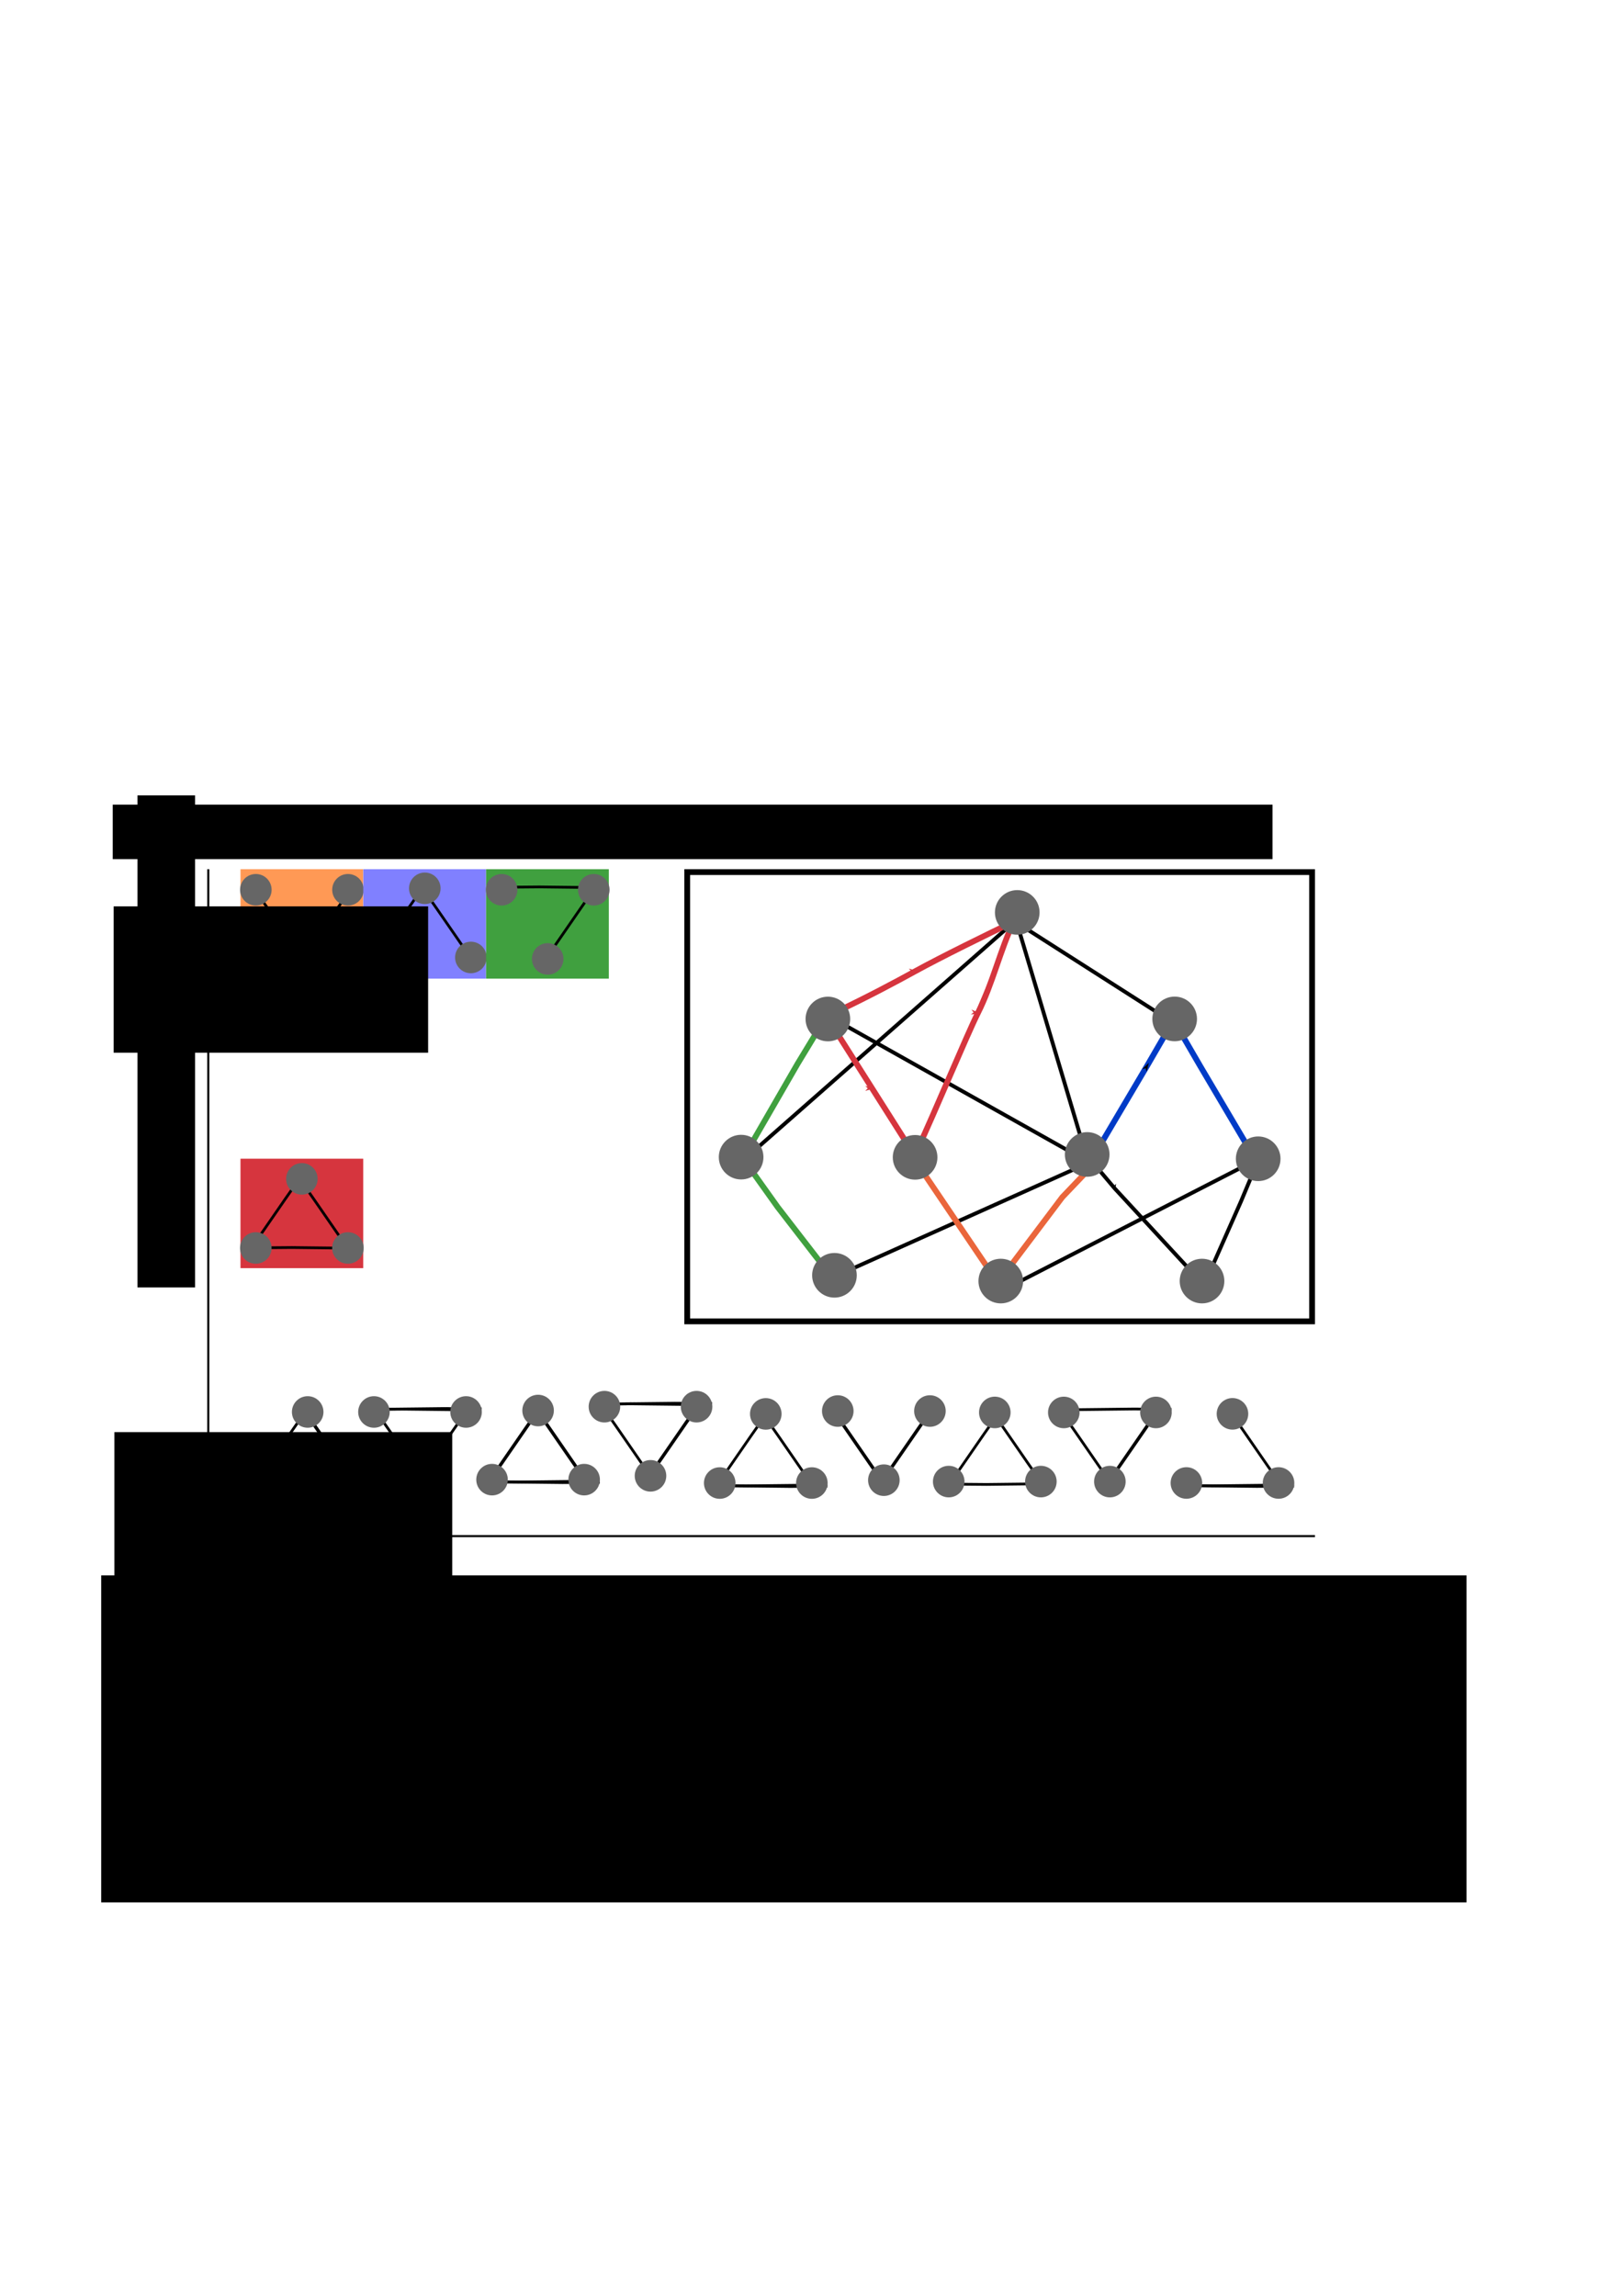 <?xml version="1.0" encoding="UTF-8" standalone="no"?>
<!-- Created with Inkscape (http://www.inkscape.org/) -->

<svg
   xmlns:dc="http://purl.org/dc/elements/1.1/"
   xmlns:cc="http://creativecommons.org/ns#"
   xmlns:rdf="http://www.w3.org/1999/02/22-rdf-syntax-ns#"
   xmlns:svg="http://www.w3.org/2000/svg"
   xmlns="http://www.w3.org/2000/svg"
   xmlns:sodipodi="http://sodipodi.sourceforge.net/DTD/sodipodi-0.dtd"
   xmlns:inkscape="http://www.inkscape.org/namespaces/inkscape"
   width="210mm"
   height="297mm"
   viewBox="0 0 210 297"
   version="1.1"
   id="svg8"
   inkscape:version="0.92.3 (2405546, 2018-03-11)"
   sodipodi:docname="box_B_motifs_in_situ.svg">
  <defs
     id="defs2">
    <marker
       inkscape:stockid="Arrow1Mend"
       orient="auto"
       refY="0.0"
       refX="0.0"
       id="marker35927"
       style="overflow:visible;"
       inkscape:isstock="true">
      <path
         id="path35925"
         d="M 0.0,0.0 L 5.0,-5.0 L -12.5,0.0 L 5.0,5.0 L 0.0,0.0 z "
         style="fill-rule:evenodd;stroke:#ea663c;stroke-width:1pt;stroke-opacity:1;fill:#ea663c;fill-opacity:1"
         transform="scale(0.4) rotate(180) translate(10,0)" />
    </marker>
    <marker
       inkscape:isstock="true"
       style="overflow:visible;"
       id="marker33978"
       refX="0.0"
       refY="0.0"
       orient="auto"
       inkscape:stockid="Arrow1Mend"
       inkscape:collect="always">
      <path
         transform="scale(0.4) rotate(180) translate(10,0)"
         style="fill-rule:evenodd;stroke:#000000;stroke-width:1pt;stroke-opacity:1;fill:#000000;fill-opacity:1"
         d="M 0.0,0.0 L 5.0,-5.0 L -12.5,0.0 L 5.0,5.0 L 0.0,0.0 z "
         id="path33976" />
    </marker>
    <marker
       inkscape:isstock="true"
       style="overflow:visible;"
       id="marker23302"
       refX="0.0"
       refY="0.0"
       orient="auto"
       inkscape:stockid="Arrow1Mend">
      <path
         transform="scale(0.4) rotate(180) translate(10,0)"
         style="fill-rule:evenodd;stroke:#d6353e;stroke-width:1pt;stroke-opacity:1;fill:#d6353e;fill-opacity:1"
         d="M 0.0,0.0 L 5.0,-5.0 L -12.5,0.0 L 5.0,5.0 L 0.0,0.0 z "
         id="path23300" />
    </marker>
    <marker
       inkscape:isstock="true"
       style="overflow:visible;"
       id="marker19929"
       refX="0.0"
       refY="0.0"
       orient="auto"
       inkscape:stockid="Arrow1Mend">
      <path
         transform="scale(0.4) rotate(180) translate(10,0)"
         style="fill-rule:evenodd;stroke:#40a03f;stroke-width:1pt;stroke-opacity:1;fill:#40a03f;fill-opacity:1"
         d="M 0.0,0.0 L 5.0,-5.0 L -12.5,0.0 L 5.0,5.0 L 0.0,0.0 z "
         id="path19927" />
    </marker>
    <marker
       inkscape:stockid="Arrow1Mend"
       orient="auto"
       refY="0.0"
       refX="0.0"
       id="marker19197"
       style="overflow:visible;"
       inkscape:isstock="true"
       inkscape:collect="always">
      <path
         id="path19195"
         d="M 0.0,0.0 L 5.0,-5.0 L -12.5,0.0 L 5.0,5.0 L 0.0,0.0 z "
         style="fill-rule:evenodd;stroke:#000000;stroke-width:1pt;stroke-opacity:1;fill:#000000;fill-opacity:1"
         transform="scale(0.4) rotate(180) translate(10,0)" />
    </marker>
    <marker
       inkscape:isstock="true"
       style="overflow:visible;"
       id="marker18219"
       refX="0.0"
       refY="0.0"
       orient="auto"
       inkscape:stockid="Arrow1Mend"
       inkscape:collect="always">
      <path
         transform="scale(0.4) rotate(180) translate(10,0)"
         style="fill-rule:evenodd;stroke:#000000;stroke-width:1pt;stroke-opacity:1;fill:#000000;fill-opacity:1"
         d="M 0.0,0.0 L 5.0,-5.0 L -12.5,0.0 L 5.0,5.0 L 0.0,0.0 z "
         id="path18217" />
    </marker>
    <marker
       inkscape:stockid="Arrow1Mend"
       orient="auto"
       refY="0.0"
       refX="0.0"
       id="marker17733"
       style="overflow:visible;"
       inkscape:isstock="true"
       inkscape:collect="always">
      <path
         id="path17731"
         d="M 0.0,0.0 L 5.0,-5.0 L -12.5,0.0 L 5.0,5.0 L 0.0,0.0 z "
         style="fill-rule:evenodd;stroke:#000000;stroke-width:1pt;stroke-opacity:1;fill:#000000;fill-opacity:1"
         transform="scale(0.4) rotate(180) translate(10,0)" />
    </marker>
    <marker
       inkscape:isstock="true"
       style="overflow:visible;"
       id="marker17253"
       refX="0.0"
       refY="0.0"
       orient="auto"
       inkscape:stockid="Arrow1Mend"
       inkscape:collect="always">
      <path
         transform="scale(0.4) rotate(180) translate(10,0)"
         style="fill-rule:evenodd;stroke:#000000;stroke-width:1pt;stroke-opacity:1;fill:#000000;fill-opacity:1"
         d="M 0.0,0.0 L 5.0,-5.0 L -12.5,0.0 L 5.0,5.0 L 0.0,0.0 z "
         id="path17251" />
    </marker>
    <marker
       inkscape:stockid="Arrow1Mend"
       orient="auto"
       refY="0.0"
       refX="0.0"
       id="marker16785"
       style="overflow:visible;"
       inkscape:isstock="true"
       inkscape:collect="always">
      <path
         id="path16783"
         d="M 0.0,0.0 L 5.0,-5.0 L -12.5,0.0 L 5.0,5.0 L 0.0,0.0 z "
         style="fill-rule:evenodd;stroke:#000000;stroke-width:1pt;stroke-opacity:1;fill:#000000;fill-opacity:1"
         transform="scale(0.4) rotate(180) translate(10,0)" />
    </marker>
    <marker
       inkscape:isstock="true"
       style="overflow:visible;"
       id="marker16299"
       refX="0.0"
       refY="0.0"
       orient="auto"
       inkscape:stockid="Arrow1Mend"
       inkscape:collect="always">
      <path
         transform="scale(0.4) rotate(180) translate(10,0)"
         style="fill-rule:evenodd;stroke:#000000;stroke-width:1pt;stroke-opacity:1;fill:#000000;fill-opacity:1"
         d="M 0.0,0.0 L 5.0,-5.0 L -12.5,0.0 L 5.0,5.0 L 0.0,0.0 z "
         id="path16297" />
    </marker>
    <marker
       inkscape:stockid="Arrow1Mstart"
       orient="auto"
       refY="0.0"
       refX="0.0"
       id="marker15845"
       style="overflow:visible"
       inkscape:isstock="true">
      <path
         id="path15843"
         d="M 0.0,0.0 L 5.0,-5.0 L -12.5,0.0 L 5.0,5.0 L 0.0,0.0 z "
         style="fill-rule:evenodd;stroke:#000000;stroke-width:1pt;stroke-opacity:1;fill:#000000;fill-opacity:1"
         transform="scale(0.4) translate(10,0)" />
    </marker>
    <marker
       inkscape:isstock="true"
       style="overflow:visible"
       id="marker15291"
       refX="0.0"
       refY="0.0"
       orient="auto"
       inkscape:stockid="Arrow1Mstart"
       inkscape:collect="always">
      <path
         transform="scale(0.4) translate(10,0)"
         style="fill-rule:evenodd;stroke:#000000;stroke-width:1pt;stroke-opacity:1;fill:#000000;fill-opacity:1"
         d="M 0.0,0.0 L 5.0,-5.0 L -12.5,0.0 L 5.0,5.0 L 0.0,0.0 z "
         id="path15289" />
    </marker>
    <marker
       inkscape:stockid="Arrow1Mstart"
       orient="auto"
       refY="0.0"
       refX="0.0"
       id="Arrow1Mstart"
       style="overflow:visible"
       inkscape:isstock="true"
       inkscape:collect="always">
      <path
         id="path919"
         d="M 0.0,0.0 L 5.0,-5.0 L -12.5,0.0 L 5.0,5.0 L 0.0,0.0 z "
         style="fill-rule:evenodd;stroke:#000000;stroke-width:1pt;stroke-opacity:1;fill:#000000;fill-opacity:1"
         transform="scale(0.4) translate(10,0)" />
    </marker>
    <marker
       inkscape:stockid="Arrow1Mend"
       orient="auto"
       refY="0.0"
       refX="0.0"
       id="marker1253"
       style="overflow:visible;"
       inkscape:isstock="true"
       inkscape:collect="always">
      <path
         id="path1251"
         d="M 0.0,0.0 L 5.0,-5.0 L -12.5,0.0 L 5.0,5.0 L 0.0,0.0 z "
         style="fill-rule:evenodd;stroke:#000000;stroke-width:1pt;stroke-opacity:1;fill:#000000;fill-opacity:1"
         transform="scale(0.4) rotate(180) translate(10,0)" />
    </marker>
    <marker
       inkscape:stockid="Arrow1Mend"
       orient="auto"
       refY="0.0"
       refX="0.0"
       id="Arrow1Mend"
       style="overflow:visible;"
       inkscape:isstock="true">
      <path
         id="path922"
         d="M 0.0,0.0 L 5.0,-5.0 L -12.5,0.0 L 5.0,5.0 L 0.0,0.0 z "
         style="fill-rule:evenodd;stroke:#000000;stroke-width:1pt;stroke-opacity:1;fill:#000000;fill-opacity:1"
         transform="scale(0.4) rotate(180) translate(10,0)" />
    </marker>
    <marker
       inkscape:stockid="Arrow1Mstart"
       orient="auto"
       refY="0"
       refX="0"
       id="Arrow1Mstart-0"
       style="overflow:visible"
       inkscape:isstock="true">
      <path
         inkscape:connector-curvature="0"
         id="path919-6"
         d="M 0,0 5,-5 -12.5,0 5,5 Z"
         style="fill:#000000;fill-opacity:1;fill-rule:evenodd;stroke:#000000;stroke-width:1pt;stroke-opacity:1"
         transform="matrix(0.4,0,0,0.4,4,0)" />
    </marker>
    <marker
       inkscape:stockid="Arrow1Mstart"
       orient="auto"
       refY="0"
       refX="0"
       id="Arrow1Mstart-0-6"
       style="overflow:visible"
       inkscape:isstock="true">
      <path
         inkscape:connector-curvature="0"
         id="path919-6-1"
         d="M 0,0 5,-5 -12.5,0 5,5 Z"
         style="fill:#000000;fill-opacity:1;fill-rule:evenodd;stroke:#000000;stroke-width:1pt;stroke-opacity:1"
         transform="matrix(0.4,0,0,0.4,4,0)" />
    </marker>
    <marker
       inkscape:stockid="Arrow1Mstart"
       orient="auto"
       refY="0"
       refX="0"
       id="Arrow1Mstart-0-7"
       style="overflow:visible"
       inkscape:isstock="true">
      <path
         inkscape:connector-curvature="0"
         id="path919-6-9"
         d="M 0,0 5,-5 -12.5,0 5,5 Z"
         style="fill:#000000;fill-opacity:1;fill-rule:evenodd;stroke:#000000;stroke-width:1pt;stroke-opacity:1"
         transform="matrix(0.4,0,0,0.4,4,0)" />
    </marker>
    <marker
       inkscape:stockid="Arrow1Mstart"
       orient="auto"
       refY="0"
       refX="0"
       id="Arrow1Mstart-0-0"
       style="overflow:visible"
       inkscape:isstock="true">
      <path
         inkscape:connector-curvature="0"
         id="path919-6-2"
         d="M 0,0 5,-5 -12.5,0 5,5 Z"
         style="fill:#000000;fill-opacity:1;fill-rule:evenodd;stroke:#000000;stroke-width:1pt;stroke-opacity:1"
         transform="matrix(0.4,0,0,0.4,4,0)" />
    </marker>
    <marker
       inkscape:stockid="Arrow1Mstart"
       orient="auto"
       refY="0"
       refX="0"
       id="Arrow1Mstart-0-75"
       style="overflow:visible"
       inkscape:isstock="true">
      <path
         inkscape:connector-curvature="0"
         id="path919-6-92"
         d="M 0,0 5,-5 -12.5,0 5,5 Z"
         style="fill:#000000;fill-opacity:1;fill-rule:evenodd;stroke:#000000;stroke-width:1pt;stroke-opacity:1"
         transform="matrix(0.4,0,0,0.4,4,0)" />
    </marker>
    <marker
       inkscape:stockid="Arrow1Mstart"
       orient="auto"
       refY="0"
       refX="0"
       id="Arrow1Mstart-03"
       style="overflow:visible"
       inkscape:isstock="true">
      <path
         inkscape:connector-curvature="0"
         id="path919-61"
         d="M 0,0 5,-5 -12.5,0 5,5 Z"
         style="fill:#000000;fill-opacity:1;fill-rule:evenodd;stroke:#000000;stroke-width:1pt;stroke-opacity:1"
         transform="matrix(0.4,0,0,0.4,4,0)" />
    </marker>
    <marker
       inkscape:stockid="Arrow1Mstart"
       orient="auto"
       refY="0"
       refX="0"
       id="Arrow1Mstart-0-06"
       style="overflow:visible"
       inkscape:isstock="true">
      <path
         inkscape:connector-curvature="0"
         id="path919-6-3"
         d="M 0,0 5,-5 -12.5,0 5,5 Z"
         style="fill:#000000;fill-opacity:1;fill-rule:evenodd;stroke:#000000;stroke-width:1pt;stroke-opacity:1"
         transform="matrix(0.4,0,0,0.4,4,0)" />
    </marker>
    <marker
       inkscape:stockid="Arrow1Mstart"
       orient="auto"
       refY="0"
       refX="0"
       id="Arrow1Mstart-0-0-4"
       style="overflow:visible"
       inkscape:isstock="true">
      <path
         inkscape:connector-curvature="0"
         id="path919-6-2-7"
         d="M 0,0 5,-5 -12.5,0 5,5 Z"
         style="fill:#000000;fill-opacity:1;fill-rule:evenodd;stroke:#000000;stroke-width:1pt;stroke-opacity:1"
         transform="matrix(0.4,0,0,0.4,4,0)" />
    </marker>
    <marker
       inkscape:stockid="Arrow1Mstart"
       orient="auto"
       refY="0"
       refX="0"
       id="Arrow1Mstart-0-75-6"
       style="overflow:visible"
       inkscape:isstock="true">
      <path
         inkscape:connector-curvature="0"
         id="path919-6-92-5"
         d="M 0,0 5,-5 -12.5,0 5,5 Z"
         style="fill:#000000;fill-opacity:1;fill-rule:evenodd;stroke:#000000;stroke-width:1pt;stroke-opacity:1"
         transform="matrix(0.4,0,0,0.4,4,0)" />
    </marker>
    <marker
       inkscape:stockid="Arrow1Mstart"
       orient="auto"
       refY="0"
       refX="0"
       id="Arrow1Mstart-0-6-2"
       style="overflow:visible"
       inkscape:isstock="true">
      <path
         inkscape:connector-curvature="0"
         id="path919-6-1-5"
         d="M 0,0 5,-5 -12.5,0 5,5 Z"
         style="fill:#000000;fill-opacity:1;fill-rule:evenodd;stroke:#000000;stroke-width:1pt;stroke-opacity:1"
         transform="matrix(0.4,0,0,0.4,4,0)" />
    </marker>
    <marker
       inkscape:stockid="Arrow1Mstart"
       orient="auto"
       refY="0"
       refX="0"
       id="Arrow1Mstart-0-7-4"
       style="overflow:visible"
       inkscape:isstock="true">
      <path
         inkscape:connector-curvature="0"
         id="path919-6-9-7"
         d="M 0,0 5,-5 -12.5,0 5,5 Z"
         style="fill:#000000;fill-opacity:1;fill-rule:evenodd;stroke:#000000;stroke-width:1pt;stroke-opacity:1"
         transform="matrix(0.4,0,0,0.4,4,0)" />
    </marker>
    <marker
       inkscape:stockid="Arrow1Mstart"
       orient="auto"
       refY="0"
       refX="0"
       id="Arrow1Mstart-0-75-6-6"
       style="overflow:visible"
       inkscape:isstock="true">
      <path
         inkscape:connector-curvature="0"
         id="path919-6-92-5-8"
         d="M 0,0 5,-5 -12.5,0 5,5 Z"
         style="fill:#000000;fill-opacity:1;fill-rule:evenodd;stroke:#000000;stroke-width:1pt;stroke-opacity:1"
         transform="matrix(0.4,0,0,0.4,4,0)" />
    </marker>
    <marker
       inkscape:stockid="Arrow1Mstart"
       orient="auto"
       refY="0"
       refX="0"
       id="Arrow1Mstart-0-6-2-4"
       style="overflow:visible"
       inkscape:isstock="true">
      <path
         inkscape:connector-curvature="0"
         id="path919-6-1-5-3"
         d="M 0,0 5,-5 -12.5,0 5,5 Z"
         style="fill:#000000;fill-opacity:1;fill-rule:evenodd;stroke:#000000;stroke-width:1pt;stroke-opacity:1"
         transform="matrix(0.4,0,0,0.4,4,0)" />
    </marker>
    <marker
       inkscape:stockid="Arrow1Mstart"
       orient="auto"
       refY="0"
       refX="0"
       id="Arrow1Mstart-0-7-4-1"
       style="overflow:visible"
       inkscape:isstock="true">
      <path
         inkscape:connector-curvature="0"
         id="path919-6-9-7-4"
         d="M 0,0 5,-5 -12.5,0 5,5 Z"
         style="fill:#000000;fill-opacity:1;fill-rule:evenodd;stroke:#000000;stroke-width:1pt;stroke-opacity:1"
         transform="matrix(0.4,0,0,0.4,4,0)" />
    </marker>
    <marker
       inkscape:stockid="Arrow1Mstart"
       orient="auto"
       refY="0"
       refX="0"
       id="Arrow1Mstart-0-75-6-6-9"
       style="overflow:visible"
       inkscape:isstock="true">
      <path
         inkscape:connector-curvature="0"
         id="path919-6-92-5-8-2"
         d="M 0,0 5,-5 -12.5,0 5,5 Z"
         style="fill:#000000;fill-opacity:1;fill-rule:evenodd;stroke:#000000;stroke-width:1pt;stroke-opacity:1"
         transform="matrix(0.4,0,0,0.4,4,0)" />
    </marker>
    <marker
       inkscape:stockid="Arrow1Mstart"
       orient="auto"
       refY="0"
       refX="0"
       id="Arrow1Mstart-0-7-4-4"
       style="overflow:visible"
       inkscape:isstock="true">
      <path
         inkscape:connector-curvature="0"
         id="path919-6-9-7-9"
         d="M 0,0 5,-5 -12.5,0 5,5 Z"
         style="fill:#000000;fill-opacity:1;fill-rule:evenodd;stroke:#000000;stroke-width:1pt;stroke-opacity:1"
         transform="matrix(0.4,0,0,0.4,4,0)" />
    </marker>
    <marker
       inkscape:stockid="Arrow1Mstart"
       orient="auto"
       refY="0"
       refX="0"
       id="Arrow1Mstart-0-6-2-0"
       style="overflow:visible"
       inkscape:isstock="true">
      <path
         inkscape:connector-curvature="0"
         id="path919-6-1-5-4"
         d="M 0,0 5,-5 -12.5,0 5,5 Z"
         style="fill:#000000;fill-opacity:1;fill-rule:evenodd;stroke:#000000;stroke-width:1pt;stroke-opacity:1"
         transform="matrix(0.4,0,0,0.4,4,0)" />
    </marker>
    <marker
       inkscape:stockid="Arrow1Mstart"
       orient="auto"
       refY="0"
       refX="0"
       id="Arrow1Mstart-0-7-4-8"
       style="overflow:visible"
       inkscape:isstock="true">
      <path
         inkscape:connector-curvature="0"
         id="path919-6-9-7-7"
         d="M 0,0 5,-5 -12.5,0 5,5 Z"
         style="fill:#000000;fill-opacity:1;fill-rule:evenodd;stroke:#000000;stroke-width:1pt;stroke-opacity:1"
         transform="matrix(0.4,0,0,0.4,4,0)" />
    </marker>
    <marker
       inkscape:stockid="Arrow1Mstart"
       orient="auto"
       refY="0"
       refX="0"
       id="Arrow1Mstart-0-7-4-4-1"
       style="overflow:visible"
       inkscape:isstock="true">
      <path
         inkscape:connector-curvature="0"
         id="path919-6-9-7-9-7"
         d="M 0,0 5,-5 -12.5,0 5,5 Z"
         style="fill:#000000;fill-opacity:1;fill-rule:evenodd;stroke:#000000;stroke-width:1pt;stroke-opacity:1"
         transform="matrix(0.4,0,0,0.4,4,0)" />
    </marker>
    <marker
       inkscape:stockid="Arrow1Mstart"
       orient="auto"
       refY="0"
       refX="0"
       id="Arrow1Mstart-0-75-6-0"
       style="overflow:visible"
       inkscape:isstock="true">
      <path
         inkscape:connector-curvature="0"
         id="path919-6-92-5-6"
         d="M 0,0 5,-5 -12.5,0 5,5 Z"
         style="fill:#000000;fill-opacity:1;fill-rule:evenodd;stroke:#000000;stroke-width:1pt;stroke-opacity:1"
         transform="matrix(0.4,0,0,0.4,4,0)" />
    </marker>
    <marker
       inkscape:stockid="Arrow1Mstart"
       orient="auto"
       refY="0"
       refX="0"
       id="Arrow1Mstart-0-0-4-1"
       style="overflow:visible"
       inkscape:isstock="true">
      <path
         inkscape:connector-curvature="0"
         id="path919-6-2-7-5"
         d="M 0,0 5,-5 -12.5,0 5,5 Z"
         style="fill:#000000;fill-opacity:1;fill-rule:evenodd;stroke:#000000;stroke-width:1pt;stroke-opacity:1"
         transform="matrix(0.4,0,0,0.4,4,0)" />
    </marker>
    <marker
       inkscape:stockid="Arrow1Mstart"
       orient="auto"
       refY="0"
       refX="0"
       id="Arrow1Mstart-03-1"
       style="overflow:visible"
       inkscape:isstock="true">
      <path
         inkscape:connector-curvature="0"
         id="path919-61-7"
         d="M 0,0 5,-5 -12.5,0 5,5 Z"
         style="fill:#000000;fill-opacity:1;fill-rule:evenodd;stroke:#000000;stroke-width:1pt;stroke-opacity:1"
         transform="matrix(0.4,0,0,0.4,4,0)" />
    </marker>
    <marker
       inkscape:stockid="Arrow1Mstart"
       orient="auto"
       refY="0"
       refX="0"
       id="Arrow1Mstart-0-75-6-0-1"
       style="overflow:visible"
       inkscape:isstock="true">
      <path
         inkscape:connector-curvature="0"
         id="path919-6-92-5-6-1"
         d="M 0,0 5,-5 -12.5,0 5,5 Z"
         style="fill:#000000;fill-opacity:1;fill-rule:evenodd;stroke:#000000;stroke-width:1pt;stroke-opacity:1"
         transform="matrix(0.4,0,0,0.4,4,0)" />
    </marker>
    <marker
       inkscape:stockid="Arrow1Mstart"
       orient="auto"
       refY="0"
       refX="0"
       id="Arrow1Mstart-0-75-6-0-9"
       style="overflow:visible"
       inkscape:isstock="true">
      <path
         inkscape:connector-curvature="0"
         id="path919-6-92-5-6-7"
         d="M 0,0 5,-5 -12.5,0 5,5 Z"
         style="fill:#000000;fill-opacity:1;fill-rule:evenodd;stroke:#000000;stroke-width:1pt;stroke-opacity:1"
         transform="matrix(0.4,0,0,0.4,4,0)" />
    </marker>
    <marker
       inkscape:stockid="Arrow1Mstart"
       orient="auto"
       refY="0"
       refX="0"
       id="Arrow1Mstart-0-0-4-1-7"
       style="overflow:visible"
       inkscape:isstock="true">
      <path
         inkscape:connector-curvature="0"
         id="path919-6-2-7-5-6"
         d="M 0,0 5,-5 -12.5,0 5,5 Z"
         style="fill:#000000;fill-opacity:1;fill-rule:evenodd;stroke:#000000;stroke-width:1pt;stroke-opacity:1"
         transform="matrix(0.4,0,0,0.4,4,0)" />
    </marker>
    <marker
       inkscape:stockid="Arrow1Mstart"
       orient="auto"
       refY="0"
       refX="0"
       id="Arrow1Mstart-0-75-6-0-1-7"
       style="overflow:visible"
       inkscape:isstock="true">
      <path
         inkscape:connector-curvature="0"
         id="path919-6-92-5-6-1-3"
         d="M 0,0 5,-5 -12.5,0 5,5 Z"
         style="fill:#000000;fill-opacity:1;fill-rule:evenodd;stroke:#000000;stroke-width:1pt;stroke-opacity:1"
         transform="matrix(0.4,0,0,0.4,4,0)" />
    </marker>
    <marker
       inkscape:stockid="Arrow1Mstart"
       orient="auto"
       refY="0"
       refX="0"
       id="Arrow1Mstart-03-1-6"
       style="overflow:visible"
       inkscape:isstock="true">
      <path
         inkscape:connector-curvature="0"
         id="path919-61-7-5"
         d="M 0,0 5,-5 -12.5,0 5,5 Z"
         style="fill:#000000;fill-opacity:1;fill-rule:evenodd;stroke:#000000;stroke-width:1pt;stroke-opacity:1"
         transform="matrix(0.4,0,0,0.4,4,0)" />
    </marker>
    <marker
       inkscape:stockid="Arrow1Mstart"
       orient="auto"
       refY="0"
       refX="0"
       id="Arrow1Mstart-0-7-4-4-9"
       style="overflow:visible"
       inkscape:isstock="true">
      <path
         inkscape:connector-curvature="0"
         id="path919-6-9-7-9-3"
         d="M 0,0 5,-5 -12.5,0 5,5 Z"
         style="fill:#000000;fill-opacity:1;fill-rule:evenodd;stroke:#000000;stroke-width:1pt;stroke-opacity:1"
         transform="matrix(0.4,0,0,0.4,4,0)" />
    </marker>
    <marker
       inkscape:stockid="Arrow1Mstart"
       orient="auto"
       refY="0"
       refX="0"
       id="Arrow1Mstart-0-7-4-9"
       style="overflow:visible"
       inkscape:isstock="true">
      <path
         inkscape:connector-curvature="0"
         id="path919-6-9-7-0"
         d="M 0,0 5,-5 -12.5,0 5,5 Z"
         style="fill:#000000;fill-opacity:1;fill-rule:evenodd;stroke:#000000;stroke-width:1pt;stroke-opacity:1"
         transform="matrix(0.4,0,0,0.4,4,0)" />
    </marker>
    <marker
       inkscape:stockid="Arrow1Mstart"
       orient="auto"
       refY="0"
       refX="0"
       id="Arrow1Mstart-0-7-4-4-96"
       style="overflow:visible"
       inkscape:isstock="true">
      <path
         inkscape:connector-curvature="0"
         id="path919-6-9-7-9-38"
         d="M 0,0 5,-5 -12.5,0 5,5 Z"
         style="fill:#000000;fill-opacity:1;fill-rule:evenodd;stroke:#000000;stroke-width:1pt;stroke-opacity:1"
         transform="matrix(0.4,0,0,0.4,4,0)" />
    </marker>
    <marker
       inkscape:stockid="Arrow1Mstart"
       orient="auto"
       refY="0"
       refX="0"
       id="Arrow1Mstart-0-7-4-5"
       style="overflow:visible"
       inkscape:isstock="true">
      <path
         inkscape:connector-curvature="0"
         id="path919-6-9-7-6"
         d="M 0,0 5,-5 -12.5,0 5,5 Z"
         style="fill:#000000;fill-opacity:1;fill-rule:evenodd;stroke:#000000;stroke-width:1pt;stroke-opacity:1"
         transform="matrix(0.4,0,0,0.4,4,0)" />
    </marker>
    <marker
       inkscape:stockid="Arrow1Mstart"
       orient="auto"
       refY="0"
       refX="0"
       id="Arrow1Mstart-0-75-6-0-1-7-4"
       style="overflow:visible"
       inkscape:isstock="true">
      <path
         inkscape:connector-curvature="0"
         id="path919-6-92-5-6-1-3-8"
         d="M 0,0 5,-5 -12.5,0 5,5 Z"
         style="fill:#000000;fill-opacity:1;fill-rule:evenodd;stroke:#000000;stroke-width:1pt;stroke-opacity:1"
         transform="matrix(0.4,0,0,0.4,4,0)" />
    </marker>
    <marker
       inkscape:stockid="Arrow1Mstart"
       orient="auto"
       refY="0"
       refX="0"
       id="Arrow1Mstart-0-75-6-0-9-1"
       style="overflow:visible"
       inkscape:isstock="true">
      <path
         inkscape:connector-curvature="0"
         id="path919-6-92-5-6-7-0"
         d="M 0,0 5,-5 -12.5,0 5,5 Z"
         style="fill:#000000;fill-opacity:1;fill-rule:evenodd;stroke:#000000;stroke-width:1pt;stroke-opacity:1"
         transform="matrix(0.4,0,0,0.4,4,0)" />
    </marker>
    <marker
       inkscape:stockid="Arrow1Mstart"
       orient="auto"
       refY="0"
       refX="0"
       id="Arrow1Mstart-0-75-6-0-1-7-44"
       style="overflow:visible"
       inkscape:isstock="true">
      <path
         inkscape:connector-curvature="0"
         id="path919-6-92-5-6-1-3-4"
         d="M 0,0 5,-5 -12.5,0 5,5 Z"
         style="fill:#000000;fill-opacity:1;fill-rule:evenodd;stroke:#000000;stroke-width:1pt;stroke-opacity:1"
         transform="matrix(0.4,0,0,0.4,4,0)" />
    </marker>
    <marker
       inkscape:stockid="Arrow1Mstart"
       orient="auto"
       refY="0"
       refX="0"
       id="Arrow1Mstart-0-75-6-0-9-7"
       style="overflow:visible"
       inkscape:isstock="true">
      <path
         inkscape:connector-curvature="0"
         id="path919-6-92-5-6-7-6"
         d="M 0,0 5,-5 -12.5,0 5,5 Z"
         style="fill:#000000;fill-opacity:1;fill-rule:evenodd;stroke:#000000;stroke-width:1pt;stroke-opacity:1"
         transform="matrix(0.4,0,0,0.4,4,0)" />
    </marker>
    <marker
       inkscape:stockid="Arrow1Mstart"
       orient="auto"
       refY="0"
       refX="0"
       id="Arrow1Mstart-0-7-4-4-96-3"
       style="overflow:visible"
       inkscape:isstock="true">
      <path
         inkscape:connector-curvature="0"
         id="path919-6-9-7-9-38-1"
         d="M 0,0 5,-5 -12.5,0 5,5 Z"
         style="fill:#000000;fill-opacity:1;fill-rule:evenodd;stroke:#000000;stroke-width:1pt;stroke-opacity:1"
         transform="matrix(0.4,0,0,0.4,4,0)" />
    </marker>
    <marker
       inkscape:stockid="Arrow1Mstart"
       orient="auto"
       refY="0"
       refX="0"
       id="Arrow1Mstart-0-7-4-5-7"
       style="overflow:visible"
       inkscape:isstock="true">
      <path
         inkscape:connector-curvature="0"
         id="path919-6-9-7-6-5"
         d="M 0,0 5,-5 -12.5,0 5,5 Z"
         style="fill:#000000;fill-opacity:1;fill-rule:evenodd;stroke:#000000;stroke-width:1pt;stroke-opacity:1"
         transform="matrix(0.4,0,0,0.4,4,0)" />
    </marker>
    <marker
       inkscape:stockid="Arrow1Mstart"
       orient="auto"
       refY="0"
       refX="0"
       id="Arrow1Mstart-0-7-4-4-9-9"
       style="overflow:visible"
       inkscape:isstock="true">
      <path
         inkscape:connector-curvature="0"
         id="path919-6-9-7-9-3-6"
         d="M 0,0 5,-5 -12.5,0 5,5 Z"
         style="fill:#000000;fill-opacity:1;fill-rule:evenodd;stroke:#000000;stroke-width:1pt;stroke-opacity:1"
         transform="matrix(0.4,0,0,0.4,4,0)" />
    </marker>
    <marker
       inkscape:stockid="Arrow1Mstart"
       orient="auto"
       refY="0"
       refX="0"
       id="Arrow1Mstart-0-7-4-9-2"
       style="overflow:visible"
       inkscape:isstock="true">
      <path
         inkscape:connector-curvature="0"
         id="path919-6-9-7-0-1"
         d="M 0,0 5,-5 -12.5,0 5,5 Z"
         style="fill:#000000;fill-opacity:1;fill-rule:evenodd;stroke:#000000;stroke-width:1pt;stroke-opacity:1"
         transform="matrix(0.4,0,0,0.4,4,0)" />
    </marker>
    <marker
       inkscape:stockid="Arrow1Mstart"
       orient="auto"
       refY="0"
       refX="0"
       id="Arrow1Mstart-03-3"
       style="overflow:visible"
       inkscape:isstock="true">
      <path
         inkscape:connector-curvature="0"
         id="path919-61-1"
         d="M 0,0 5,-5 -12.5,0 5,5 Z"
         style="fill:#000000;fill-opacity:1;fill-rule:evenodd;stroke:#000000;stroke-width:1pt;stroke-opacity:1"
         transform="matrix(0.4,0,0,0.4,4,0)" />
    </marker>
    <marker
       inkscape:stockid="Arrow1Mstart"
       orient="auto"
       refY="0"
       refX="0"
       id="Arrow1Mstart-0-7-4-4-96-9"
       style="overflow:visible"
       inkscape:isstock="true">
      <path
         inkscape:connector-curvature="0"
         id="path919-6-9-7-9-38-6"
         d="M 0,0 5,-5 -12.5,0 5,5 Z"
         style="fill:#000000;fill-opacity:1;fill-rule:evenodd;stroke:#000000;stroke-width:1pt;stroke-opacity:1"
         transform="matrix(0.4,0,0,0.4,4,0)" />
    </marker>
    <marker
       inkscape:stockid="Arrow1Mstart"
       orient="auto"
       refY="0"
       refX="0"
       id="Arrow1Mstart-0-7-4-5-4"
       style="overflow:visible"
       inkscape:isstock="true">
      <path
         inkscape:connector-curvature="0"
         id="path919-6-9-7-6-3"
         d="M 0,0 5,-5 -12.5,0 5,5 Z"
         style="fill:#000000;fill-opacity:1;fill-rule:evenodd;stroke:#000000;stroke-width:1pt;stroke-opacity:1"
         transform="matrix(0.4,0,0,0.4,4,0)" />
    </marker>
    <marker
       inkscape:stockid="Arrow1Mstart"
       orient="auto"
       refY="0"
       refX="0"
       id="Arrow1Mstart-03-33"
       style="overflow:visible"
       inkscape:isstock="true">
      <path
         inkscape:connector-curvature="0"
         id="path919-61-8"
         d="M 0,0 5,-5 -12.5,0 5,5 Z"
         style="fill:#000000;fill-opacity:1;fill-rule:evenodd;stroke:#000000;stroke-width:1pt;stroke-opacity:1"
         transform="matrix(0.4,0,0,0.4,4,0)" />
    </marker>
    <marker
       inkscape:stockid="Arrow1Mstart"
       orient="auto"
       refY="0"
       refX="0"
       id="Arrow1Mstart-0-75-6-0-1-7-6"
       style="overflow:visible"
       inkscape:isstock="true">
      <path
         inkscape:connector-curvature="0"
         id="path919-6-92-5-6-1-3-0"
         d="M 0,0 5,-5 -12.5,0 5,5 Z"
         style="fill:#000000;fill-opacity:1;fill-rule:evenodd;stroke:#000000;stroke-width:1pt;stroke-opacity:1"
         transform="matrix(0.4,0,0,0.4,4,0)" />
    </marker>
    <marker
       inkscape:stockid="Arrow1Mstart"
       orient="auto"
       refY="0"
       refX="0"
       id="Arrow1Mstart-0-75-6-0-9-4"
       style="overflow:visible"
       inkscape:isstock="true">
      <path
         inkscape:connector-curvature="0"
         id="path919-6-92-5-6-7-8"
         d="M 0,0 5,-5 -12.5,0 5,5 Z"
         style="fill:#000000;fill-opacity:1;fill-rule:evenodd;stroke:#000000;stroke-width:1pt;stroke-opacity:1"
         transform="matrix(0.4,0,0,0.4,4,0)" />
    </marker>
    <marker
       inkscape:stockid="Arrow1Mstart"
       orient="auto"
       refY="0"
       refX="0"
       id="Arrow1Mstart-0-7-4-4-96-5"
       style="overflow:visible"
       inkscape:isstock="true">
      <path
         inkscape:connector-curvature="0"
         id="path919-6-9-7-9-38-4"
         d="M 0,0 5,-5 -12.5,0 5,5 Z"
         style="fill:#000000;fill-opacity:1;fill-rule:evenodd;stroke:#000000;stroke-width:1pt;stroke-opacity:1"
         transform="matrix(0.4,0,0,0.4,4,0)" />
    </marker>
    <marker
       inkscape:stockid="Arrow1Mstart"
       orient="auto"
       refY="0"
       refX="0"
       id="Arrow1Mstart-0-7-4-5-0"
       style="overflow:visible"
       inkscape:isstock="true">
      <path
         inkscape:connector-curvature="0"
         id="path919-6-9-7-6-59"
         d="M 0,0 5,-5 -12.5,0 5,5 Z"
         style="fill:#000000;fill-opacity:1;fill-rule:evenodd;stroke:#000000;stroke-width:1pt;stroke-opacity:1"
         transform="matrix(0.4,0,0,0.4,4,0)" />
    </marker>
    <marker
       inkscape:stockid="Arrow1Mstart"
       orient="auto"
       refY="0"
       refX="0"
       id="Arrow1Mstart-03-4"
       style="overflow:visible"
       inkscape:isstock="true">
      <path
         inkscape:connector-curvature="0"
         id="path919-61-6"
         d="M 0,0 5,-5 -12.5,0 5,5 Z"
         style="fill:#000000;fill-opacity:1;fill-rule:evenodd;stroke:#000000;stroke-width:1pt;stroke-opacity:1"
         transform="matrix(0.4,0,0,0.4,4,0)" />
    </marker>
    <marker
       inkscape:stockid="Arrow1Mstart"
       orient="auto"
       refY="0"
       refX="0"
       id="Arrow1Mstart-0-75-6-0-1-7-9"
       style="overflow:visible"
       inkscape:isstock="true">
      <path
         inkscape:connector-curvature="0"
         id="path919-6-92-5-6-1-3-2"
         d="M 0,0 5,-5 -12.5,0 5,5 Z"
         style="fill:#000000;fill-opacity:1;fill-rule:evenodd;stroke:#000000;stroke-width:1pt;stroke-opacity:1"
         transform="matrix(0.4,0,0,0.4,4,0)" />
    </marker>
    <marker
       inkscape:stockid="Arrow1Mstart"
       orient="auto"
       refY="0"
       refX="0"
       id="Arrow1Mstart-0-75-6-0-9-2"
       style="overflow:visible"
       inkscape:isstock="true">
      <path
         inkscape:connector-curvature="0"
         id="path919-6-92-5-6-7-4"
         d="M 0,0 5,-5 -12.5,0 5,5 Z"
         style="fill:#000000;fill-opacity:1;fill-rule:evenodd;stroke:#000000;stroke-width:1pt;stroke-opacity:1"
         transform="matrix(0.4,0,0,0.4,4,0)" />
    </marker>
    <marker
       inkscape:stockid="Arrow1Mstart"
       orient="auto"
       refY="0"
       refX="0"
       id="Arrow1Mstart-03-4-0"
       style="overflow:visible"
       inkscape:isstock="true">
      <path
         inkscape:connector-curvature="0"
         id="path919-61-6-5"
         d="M 0,0 5,-5 -12.5,0 5,5 Z"
         style="fill:#000000;fill-opacity:1;fill-rule:evenodd;stroke:#000000;stroke-width:1pt;stroke-opacity:1"
         transform="matrix(0.4,0,0,0.4,4,0)" />
    </marker>
    <marker
       inkscape:stockid="Arrow1Mstart"
       orient="auto"
       refY="0"
       refX="0"
       id="Arrow1Mstart-0-7-4-4-96-1"
       style="overflow:visible"
       inkscape:isstock="true">
      <path
         inkscape:connector-curvature="0"
         id="path919-6-9-7-9-38-0"
         d="M 0,0 5,-5 -12.5,0 5,5 Z"
         style="fill:#000000;fill-opacity:1;fill-rule:evenodd;stroke:#000000;stroke-width:1pt;stroke-opacity:1"
         transform="matrix(0.4,0,0,0.4,4,0)" />
    </marker>
    <marker
       inkscape:stockid="Arrow1Mstart"
       orient="auto"
       refY="0"
       refX="0"
       id="Arrow1Mstart-0-7-4-5-8"
       style="overflow:visible"
       inkscape:isstock="true">
      <path
         inkscape:connector-curvature="0"
         id="path919-6-9-7-6-50"
         d="M 0,0 5,-5 -12.5,0 5,5 Z"
         style="fill:#000000;fill-opacity:1;fill-rule:evenodd;stroke:#000000;stroke-width:1pt;stroke-opacity:1"
         transform="matrix(0.4,0,0,0.4,4,0)" />
    </marker>
    <marker
       inkscape:stockid="Arrow1Mstart"
       orient="auto"
       refY="0"
       refX="0"
       id="Arrow1Mstart-03-6"
       style="overflow:visible"
       inkscape:isstock="true">
      <path
         inkscape:connector-curvature="0"
         id="path919-61-4"
         d="M 0,0 5,-5 -12.5,0 5,5 Z"
         style="fill:#000000;fill-opacity:1;fill-rule:evenodd;stroke:#000000;stroke-width:1pt;stroke-opacity:1"
         transform="matrix(0.4,0,0,0.4,4,0)" />
    </marker>
    <marker
       inkscape:stockid="Arrow1Mstart"
       orient="auto"
       refY="0"
       refX="0"
       id="Arrow1Mstart-0-75-6-0-1-7-62"
       style="overflow:visible"
       inkscape:isstock="true">
      <path
         inkscape:connector-curvature="0"
         id="path919-6-92-5-6-1-3-5"
         d="M 0,0 5,-5 -12.5,0 5,5 Z"
         style="fill:#000000;fill-opacity:1;fill-rule:evenodd;stroke:#000000;stroke-width:1pt;stroke-opacity:1"
         transform="matrix(0.4,0,0,0.4,4,0)" />
    </marker>
    <marker
       inkscape:stockid="Arrow1Mstart"
       orient="auto"
       refY="0"
       refX="0"
       id="Arrow1Mstart-0-75-6-0-9-8"
       style="overflow:visible"
       inkscape:isstock="true">
      <path
         inkscape:connector-curvature="0"
         id="path919-6-92-5-6-7-62"
         d="M 0,0 5,-5 -12.5,0 5,5 Z"
         style="fill:#000000;fill-opacity:1;fill-rule:evenodd;stroke:#000000;stroke-width:1pt;stroke-opacity:1"
         transform="matrix(0.4,0,0,0.4,4,0)" />
    </marker>
    <marker
       inkscape:stockid="Arrow1Mstart"
       orient="auto"
       refY="0"
       refX="0"
       id="Arrow1Mstart-0-7-4-4-96-1-3"
       style="overflow:visible"
       inkscape:isstock="true">
      <path
         inkscape:connector-curvature="0"
         id="path919-6-9-7-9-38-0-4"
         d="M 0,0 5,-5 -12.5,0 5,5 Z"
         style="fill:#000000;fill-opacity:1;fill-rule:evenodd;stroke:#000000;stroke-width:1pt;stroke-opacity:1"
         transform="matrix(0.4,0,0,0.4,4,0)" />
    </marker>
    <marker
       inkscape:stockid="Arrow1Mstart"
       orient="auto"
       refY="0"
       refX="0"
       id="Arrow1Mstart-0-7-4-5-8-0"
       style="overflow:visible"
       inkscape:isstock="true">
      <path
         inkscape:connector-curvature="0"
         id="path919-6-9-7-6-50-3"
         d="M 0,0 5,-5 -12.5,0 5,5 Z"
         style="fill:#000000;fill-opacity:1;fill-rule:evenodd;stroke:#000000;stroke-width:1pt;stroke-opacity:1"
         transform="matrix(0.4,0,0,0.4,4,0)" />
    </marker>
    <marker
       inkscape:stockid="Arrow1Mstart"
       orient="auto"
       refY="0"
       refX="0"
       id="Arrow1Mstart-03-3-9"
       style="overflow:visible"
       inkscape:isstock="true">
      <path
         inkscape:connector-curvature="0"
         id="path919-61-1-3"
         d="M 0,0 5,-5 -12.5,0 5,5 Z"
         style="fill:#000000;fill-opacity:1;fill-rule:evenodd;stroke:#000000;stroke-width:1pt;stroke-opacity:1"
         transform="matrix(0.4,0,0,0.4,4,0)" />
    </marker>
    <marker
       inkscape:stockid="Arrow1Mstart"
       orient="auto"
       refY="0"
       refX="0"
       id="Arrow1Mstart-03-3-9-8"
       style="overflow:visible"
       inkscape:isstock="true">
      <path
         inkscape:connector-curvature="0"
         id="path919-61-1-3-0"
         d="M 0,0 5,-5 -12.5,0 5,5 Z"
         style="fill:#000000;fill-opacity:1;fill-rule:evenodd;stroke:#000000;stroke-width:1pt;stroke-opacity:1"
         transform="matrix(0.4,0,0,0.4,4,0)" />
    </marker>
    <marker
       inkscape:stockid="Arrow1Mstart"
       orient="auto"
       refY="0"
       refX="0"
       id="Arrow1Mstart-0-0-4-5"
       style="overflow:visible"
       inkscape:isstock="true">
      <path
         inkscape:connector-curvature="0"
         id="path919-6-2-7-6"
         d="M 0,0 5,-5 -12.5,0 5,5 Z"
         style="fill:#000000;fill-opacity:1;fill-rule:evenodd;stroke:#000000;stroke-width:1pt;stroke-opacity:1"
         transform="matrix(0.4,0,0,0.4,4,0)" />
    </marker>
    <marker
       inkscape:stockid="Arrow1Mstart"
       orient="auto"
       refY="0"
       refX="0"
       id="Arrow1Mstart-0-75-6-64"
       style="overflow:visible"
       inkscape:isstock="true">
      <path
         inkscape:connector-curvature="0"
         id="path919-6-92-5-0"
         d="M 0,0 5,-5 -12.5,0 5,5 Z"
         style="fill:#000000;fill-opacity:1;fill-rule:evenodd;stroke:#000000;stroke-width:1pt;stroke-opacity:1"
         transform="matrix(0.4,0,0,0.4,4,0)" />
    </marker>
    <marker
       inkscape:stockid="Arrow1Mstart"
       orient="auto"
       refY="0"
       refX="0"
       id="Arrow1Mstart-0-7-4-4-96-6"
       style="overflow:visible"
       inkscape:isstock="true">
      <path
         inkscape:connector-curvature="0"
         id="path919-6-9-7-9-38-9"
         d="M 0,0 5,-5 -12.5,0 5,5 Z"
         style="fill:#000000;fill-opacity:1;fill-rule:evenodd;stroke:#000000;stroke-width:1pt;stroke-opacity:1"
         transform="matrix(0.4,0,0,0.4,4,0)" />
    </marker>
    <marker
       inkscape:stockid="Arrow1Mstart"
       orient="auto"
       refY="0"
       refX="0"
       id="Arrow1Mstart-0-7-4-5-87"
       style="overflow:visible"
       inkscape:isstock="true">
      <path
         inkscape:connector-curvature="0"
         id="path919-6-9-7-6-2"
         d="M 0,0 5,-5 -12.5,0 5,5 Z"
         style="fill:#000000;fill-opacity:1;fill-rule:evenodd;stroke:#000000;stroke-width:1pt;stroke-opacity:1"
         transform="matrix(0.4,0,0,0.4,4,0)" />
    </marker>
    <marker
       inkscape:stockid="Arrow1Mstart"
       orient="auto"
       refY="0"
       refX="0"
       id="Arrow1Mstart-03-8"
       style="overflow:visible"
       inkscape:isstock="true">
      <path
         inkscape:connector-curvature="0"
         id="path919-61-2"
         d="M 0,0 5,-5 -12.5,0 5,5 Z"
         style="fill:#000000;fill-opacity:1;fill-rule:evenodd;stroke:#000000;stroke-width:1pt;stroke-opacity:1"
         transform="matrix(0.4,0,0,0.4,4,0)" />
    </marker>
    <marker
       inkscape:stockid="Arrow1Mstart"
       orient="auto"
       refY="0"
       refX="0"
       id="Arrow1Mstart-0-75-6-0-1-7-99"
       style="overflow:visible"
       inkscape:isstock="true">
      <path
         inkscape:connector-curvature="0"
         id="path919-6-92-5-6-1-3-6"
         d="M 0,0 5,-5 -12.5,0 5,5 Z"
         style="fill:#000000;fill-opacity:1;fill-rule:evenodd;stroke:#000000;stroke-width:1pt;stroke-opacity:1"
         transform="matrix(0.4,0,0,0.4,4,0)" />
    </marker>
    <marker
       inkscape:stockid="Arrow1Mstart"
       orient="auto"
       refY="0"
       refX="0"
       id="Arrow1Mstart-0-75-6-0-9-0"
       style="overflow:visible"
       inkscape:isstock="true">
      <path
         inkscape:connector-curvature="0"
         id="path919-6-92-5-6-7-2"
         d="M 0,0 5,-5 -12.5,0 5,5 Z"
         style="fill:#000000;fill-opacity:1;fill-rule:evenodd;stroke:#000000;stroke-width:1pt;stroke-opacity:1"
         transform="matrix(0.4,0,0,0.4,4,0)" />
    </marker>
    <marker
       inkscape:isstock="true"
       style="overflow:visible"
       id="marker19929-0"
       refX="0"
       refY="0"
       orient="auto"
       inkscape:stockid="Arrow1Mend">
      <path
         inkscape:connector-curvature="0"
         transform="matrix(-0.4,0,0,-0.4,-4,0)"
         style="fill:#40a03f;fill-opacity:1;fill-rule:evenodd;stroke:#40a03f;stroke-width:1pt;stroke-opacity:1"
         d="M 0,0 5,-5 -12.5,0 5,5 Z"
         id="path19927-4" />
    </marker>
    <marker
       inkscape:isstock="true"
       style="overflow:visible"
       id="marker23302-0"
       refX="0"
       refY="0"
       orient="auto"
       inkscape:stockid="Arrow1Mend">
      <path
         inkscape:connector-curvature="0"
         transform="matrix(-0.4,0,0,-0.4,-4,0)"
         style="fill:#d6353e;fill-opacity:1;fill-rule:evenodd;stroke:#d6353e;stroke-width:1pt;stroke-opacity:1"
         d="M 0,0 5,-5 -12.5,0 5,5 Z"
         id="path23300-4" />
    </marker>
    <marker
       inkscape:isstock="true"
       style="overflow:visible"
       id="marker23302-0-9"
       refX="0"
       refY="0"
       orient="auto"
       inkscape:stockid="Arrow1Mend">
      <path
         inkscape:connector-curvature="0"
         transform="matrix(-0.4,0,0,-0.4,-4,0)"
         style="fill:#d6353e;fill-opacity:1;fill-rule:evenodd;stroke:#d6353e;stroke-width:1pt;stroke-opacity:1"
         d="M 0,0 5,-5 -12.5,0 5,5 Z"
         id="path23300-4-6" />
    </marker>
    <marker
       inkscape:isstock="true"
       style="overflow:visible"
       id="marker33978-0"
       refX="0"
       refY="0"
       orient="auto"
       inkscape:stockid="Arrow1Mend">
      <path
         inkscape:connector-curvature="0"
         transform="matrix(-0.4,0,0,-0.4,-4,0)"
         style="fill:#003bc7;fill-opacity:1;fill-rule:evenodd;stroke:#003bc7;stroke-width:1pt;stroke-opacity:1"
         d="M 0,0 5,-5 -12.5,0 5,5 Z"
         id="path33976-4" />
    </marker>
    <marker
       inkscape:stockid="Arrow1Mend"
       orient="auto"
       refY="0"
       refX="0"
       id="marker35927-2"
       style="overflow:visible"
       inkscape:isstock="true">
      <path
         inkscape:connector-curvature="0"
         id="path35925-2"
         d="M 0,0 5,-5 -12.5,0 5,5 Z"
         style="fill:#ea663c;fill-opacity:1;fill-rule:evenodd;stroke:#ea663c;stroke-width:1pt;stroke-opacity:1"
         transform="matrix(-0.4,0,0,-0.4,-4,0)" />
    </marker>
  </defs>
  <sodipodi:namedview
     id="base"
     pagecolor="#ffffff"
     bordercolor="#666666"
     borderopacity="1.0"
     inkscape:pageopacity="0.0"
     inkscape:pageshadow="2"
     inkscape:zoom="1.3155765"
     inkscape:cx="383.29439"
     inkscape:cy="476.56393"
     inkscape:document-units="mm"
     inkscape:current-layer="layer1"
     showgrid="false"
     inkscape:snap-global="false"
     inkscape:window-width="1920"
     inkscape:window-height="1029"
     inkscape:window-x="0"
     inkscape:window-y="0"
     inkscape:window-maximized="1" />
  <g
     inkscape:label="Layer 1"
     inkscape:groupmode="layer"
     id="layer1">
    <g
       id="g39138">
      <g
         transform="translate(-8.6283481e-7,0.745)"
         id="g15167">
        <rect
           style="fill:#ff9955;fill-opacity:1;stroke-width:0.591;stroke-miterlimit:4;stroke-dasharray:none"
           id="rect15143"
           width="15.882"
           height="14.161"
           x="31.116"
           y="111.699" />
        <g
           id="g5336"
           transform="matrix(0.707,0,0,0.707,21.28,-37.794)">
          <path
             sodipodi:nodetypes="ccc"
             inkscape:connector-curvature="0"
             id="path1249"
             d="m 16.459,215.131 2.549,3.638 6.267,9.077"
             style="fill:none;stroke:#000000;stroke-width:0.501;stroke-linecap:butt;stroke-linejoin:miter;stroke-miterlimit:4;stroke-dasharray:none;stroke-opacity:1;marker-mid:url(#Arrow1Mstart)" />
          <path
             sodipodi:nodetypes="ccc"
             inkscape:connector-curvature="0"
             id="path1249-2"
             d="m 34.091,215.131 -2.549,3.638 -6.267,9.077"
             style="fill:none;stroke:#000000;stroke-width:0.501;stroke-linecap:butt;stroke-linejoin:miter;stroke-miterlimit:4;stroke-dasharray:none;stroke-opacity:1;marker-mid:url(#Arrow1Mstart-0)" />
          <circle
             r="2.888"
             cy="215.212"
             cx="16.723"
             id="path837-7"
             style="fill:#666666;fill-opacity:1;stroke-width:1;stroke-miterlimit:4;stroke-dasharray:none" />
          <circle
             r="2.888"
             cy="215.212"
             cx="33.585"
             id="path837-3-5"
             style="fill:#666666;fill-opacity:1;stroke-width:1;stroke-miterlimit:4;stroke-dasharray:none" />
          <circle
             r="2.888"
             cy="227.864"
             cx="25.154"
             id="path837-6-3"
             style="fill:#666666;fill-opacity:1;stroke-width:1;stroke-miterlimit:4;stroke-dasharray:none" />
        </g>
      </g>
      <g
         transform="translate(0.166)"
         id="g15216">
        <rect
           style="fill:#8080ff;fill-opacity:1;stroke-width:0.591;stroke-miterlimit:4;stroke-dasharray:none"
           id="rect15143-5"
           width="15.882"
           height="14.161"
           x="46.839"
           y="112.444" />
        <g
           id="g5361"
           transform="matrix(0.707,0,0,0.707,-1.846,-35.26)">
          <path
             sodipodi:nodetypes="ccc"
             inkscape:connector-curvature="0"
             id="path1249-2-8"
             d="m 79.684,212.386 -2.549,3.638 -6.267,9.077"
             style="fill:none;stroke:#000000;stroke-width:0.501;stroke-linecap:butt;stroke-linejoin:miter;stroke-miterlimit:4;stroke-dasharray:none;stroke-opacity:1;marker-mid:url(#Arrow1Mstart-0-6)" />
          <path
             sodipodi:nodetypes="ccc"
             inkscape:connector-curvature="0"
             id="path1249-2-2"
             d="m 79.684,212.386 2.549,3.638 6.267,9.077"
             style="fill:none;stroke:#000000;stroke-width:0.501;stroke-linecap:butt;stroke-linejoin:miter;stroke-miterlimit:4;stroke-dasharray:none;stroke-opacity:1;marker-mid:url(#Arrow1Mstart-0-7)" />
          <circle
             transform="scale(1,-1)"
             r="2.888"
             cy="-225.069"
             cx="71.689"
             id="path837-5"
             style="fill:#666666;fill-opacity:1;stroke-width:1;stroke-miterlimit:4;stroke-dasharray:none" />
          <circle
             transform="scale(1,-1)"
             r="2.888"
             cy="-225.069"
             cx="88.552"
             id="path837-3-6"
             style="fill:#666666;fill-opacity:1;stroke-width:1;stroke-miterlimit:4;stroke-dasharray:none" />
          <circle
             transform="scale(1,-1)"
             r="2.888"
             cy="-212.417"
             cx="80.12"
             id="path837-6-2"
             style="fill:#666666;fill-opacity:1;stroke-width:1;stroke-miterlimit:4;stroke-dasharray:none" />
        </g>
      </g>
      <rect
         y="112.444"
         x="62.893"
         height="14.161"
         width="15.882"
         id="rect15143-5-8"
         style="fill:#40a03f;fill-opacity:1;stroke-width:0.591;stroke-miterlimit:4;stroke-dasharray:none" />
      <g
         transform="matrix(0.707,0,0,0.707,-23.849,-35.6)"
         id="g5386">
        <path
           style="fill:none;stroke:#000000;stroke-width:0.501;stroke-linecap:butt;stroke-linejoin:miter;stroke-miterlimit:4;stroke-dasharray:none;stroke-opacity:1;marker-mid:url(#Arrow1Mstart-0-0)"
           d="m 142.663,212.759 -2.549,3.638 -6.267,9.077"
           id="path1249-2-3"
           inkscape:connector-curvature="0"
           sodipodi:nodetypes="ccc" />
        <path
           style="fill:none;stroke:#000000;stroke-width:0.501;stroke-linecap:butt;stroke-linejoin:miter;stroke-miterlimit:4;stroke-dasharray:none;stroke-opacity:1;marker-mid:url(#Arrow1Mstart-0-75)"
           d="m 125.662,212.7 6.806,-0.059 10.195,0.118"
           id="path1249-2-28"
           inkscape:connector-curvature="0"
           sodipodi:nodetypes="ccc" />
        <circle
           style="fill:#666666;fill-opacity:1;stroke-width:1;stroke-miterlimit:4;stroke-dasharray:none"
           id="path837-9"
           cx="125.537"
           cy="213.162"
           r="2.888" />
        <circle
           style="fill:#666666;fill-opacity:1;stroke-width:1;stroke-miterlimit:4;stroke-dasharray:none"
           id="path837-3-1"
           cx="142.4"
           cy="213.162"
           r="2.888" />
        <circle
           style="fill:#666666;fill-opacity:1;stroke-width:1;stroke-miterlimit:4;stroke-dasharray:none"
           id="path837-6-27"
           cx="133.969"
           cy="225.814"
           r="2.888" />
      </g>
      <rect
         y="149.896"
         x="31.116"
         height="14.161"
         width="15.882"
         id="rect15143-5-7"
         style="fill:#d6353e;fill-opacity:1;stroke-width:0.591;stroke-miterlimit:4;stroke-dasharray:none" />
      <g
         transform="translate(82.065,58.506)"
         id="g6295">
        <path
           style="fill:none;stroke:#000000;stroke-width:0.354;stroke-linecap:butt;stroke-linejoin:miter;stroke-miterlimit:4;stroke-dasharray:none;stroke-opacity:1;marker-mid:url(#Arrow1Mstart-0-75-6-6-9)"
           d="m -49.1,102.922 4.81,-0.042 7.206,0.084"
           id="path1249-2-28-3-8-0"
           inkscape:connector-curvature="0"
           sodipodi:nodetypes="ccc" />
        <path
           style="fill:none;stroke:#000000;stroke-width:0.354;stroke-linecap:butt;stroke-linejoin:miter;stroke-miterlimit:4;stroke-dasharray:none;stroke-opacity:1;marker-mid:url(#Arrow1Mstart-0-6-2-4)"
           d="m -43.315,93.977 -1.802,2.571 -4.429,6.415"
           id="path1249-2-8-4-8"
           inkscape:connector-curvature="0"
           sodipodi:nodetypes="ccc" />
        <path
           style="fill:none;stroke:#000000;stroke-width:0.354;stroke-linecap:butt;stroke-linejoin:miter;stroke-miterlimit:4;stroke-dasharray:none;stroke-opacity:1;marker-mid:url(#Arrow1Mstart-0-7-4-1)"
           d="m -43.315,93.977 1.802,2.571 4.429,6.415"
           id="path1249-2-2-3-9"
           inkscape:connector-curvature="0"
           sodipodi:nodetypes="ccc" />
        <circle
           style="fill:#666666;fill-opacity:1;stroke-width:0.707;stroke-miterlimit:4;stroke-dasharray:none"
           id="path837-5-0-2"
           cx="-48.966"
           cy="-102.94"
           r="2.041"
           transform="scale(1,-1)" />
        <circle
           style="fill:#666666;fill-opacity:1;stroke-width:0.707;stroke-miterlimit:4;stroke-dasharray:none"
           id="path837-3-6-7-6"
           cx="-37.048"
           cy="-102.94"
           r="2.041"
           transform="scale(1,-1)" />
        <circle
           style="fill:#666666;fill-opacity:1;stroke-width:0.707;stroke-miterlimit:4;stroke-dasharray:none"
           id="path837-6-2-8-6"
           cx="-43.007"
           cy="-93.999"
           r="2.041"
           transform="scale(1,-1)" />
      </g>
      <g
         transform="translate(-47.237,-37.854)"
         id="g6903">
        <path
           style="fill:none;stroke:#000000;stroke-width:0.354;stroke-linecap:butt;stroke-linejoin:miter;stroke-miterlimit:4;stroke-dasharray:none;stroke-opacity:1;marker-mid:url(#Arrow1Mstart-0-7-4-4-1)"
           d="M 93.523,230.376 91.721,227.805 87.292,221.39"
           id="path1249-2-2-3-5-2"
           inkscape:connector-curvature="0"
           sodipodi:nodetypes="ccc" />
        <path
           style="fill:none;stroke:#000000;stroke-width:0.354;stroke-linecap:butt;stroke-linejoin:miter;stroke-miterlimit:4;stroke-dasharray:none;stroke-opacity:1;marker-mid:url(#Arrow1Mstart-0-7-4-8)"
           d="m 86.741,220.492 1.802,2.571 4.429,6.415"
           id="path1249-2-2-3-7"
           inkscape:connector-curvature="0"
           sodipodi:nodetypes="ccc" />
        <circle
           style="fill:#666666;fill-opacity:1;stroke-width:0.707;stroke-miterlimit:4;stroke-dasharray:none"
           id="path837-3-6-7-2"
           cx="93.008"
           cy="-229.456"
           r="2.041"
           transform="scale(1,-1)" />
        <path
           style="fill:none;stroke:#000000;stroke-width:0.354;stroke-linecap:butt;stroke-linejoin:miter;stroke-miterlimit:4;stroke-dasharray:none;stroke-opacity:1;marker-mid:url(#Arrow1Mstart-0-6-2-0)"
           d="m 86.741,220.492 -1.802,2.571 -4.429,6.415"
           id="path1249-2-8-4-2"
           inkscape:connector-curvature="0"
           sodipodi:nodetypes="ccc" />
        <circle
           style="fill:#666666;fill-opacity:1;stroke-width:0.707;stroke-miterlimit:4;stroke-dasharray:none"
           id="path837-5-0-6"
           cx="81.09"
           cy="-229.456"
           r="2.041"
           transform="scale(1,-1)" />
        <circle
           style="fill:#666666;fill-opacity:1;stroke-width:0.707;stroke-miterlimit:4;stroke-dasharray:none"
           id="path837-6-2-8-1"
           cx="87.049"
           cy="-220.514"
           r="2.041"
           transform="scale(1,-1)" />
      </g>
      <g
         transform="translate(-40.53,-37.668)"
         id="g8435">
        <path
           style="fill:none;stroke:#000000;stroke-width:0.354;stroke-linecap:butt;stroke-linejoin:miter;stroke-miterlimit:4;stroke-dasharray:none;stroke-opacity:1;marker-mid:url(#Arrow1Mstart-03-1)"
           d="m 89.003,220.001 1.802,2.571 4.429,6.415"
           id="path1249-0-7"
           inkscape:connector-curvature="0"
           sodipodi:nodetypes="ccc" />
        <path
           style="fill:none;stroke:#000000;stroke-width:0.354;stroke-linecap:butt;stroke-linejoin:miter;stroke-miterlimit:4;stroke-dasharray:none;stroke-opacity:1;marker-mid:url(#Arrow1Mstart-0-75-6-0-1)"
           d="m 102.837,219.923 -4.81,-0.042 -7.206,0.084"
           id="path1249-2-28-3-4-5"
           inkscape:connector-curvature="0"
           sodipodi:nodetypes="ccc" />
        <path
           style="fill:none;stroke:#000000;stroke-width:0.354;stroke-linecap:butt;stroke-linejoin:miter;stroke-miterlimit:4;stroke-dasharray:none;stroke-opacity:1;marker-mid:url(#Arrow1Mstart-0-0-4-1)"
           d="m 101.019,220.043 -1.802,2.571 -4.429,6.415"
           id="path1249-2-3-9-9"
           inkscape:connector-curvature="0"
           sodipodi:nodetypes="ccc" />
        <path
           style="fill:none;stroke:#000000;stroke-width:0.354;stroke-linecap:butt;stroke-linejoin:miter;stroke-miterlimit:4;stroke-dasharray:none;stroke-opacity:1;marker-mid:url(#Arrow1Mstart-0-75-6-0)"
           d="m 87.507,220.001 4.81,-0.042 7.205,0.084"
           id="path1249-2-28-3-4"
           inkscape:connector-curvature="0"
           sodipodi:nodetypes="ccc" />
        <circle
           style="fill:#666666;fill-opacity:1;stroke-width:0.707;stroke-miterlimit:4;stroke-dasharray:none"
           id="path837-9-7-9"
           cx="88.916"
           cy="220.328"
           r="2.041" />
        <circle
           style="fill:#666666;fill-opacity:1;stroke-width:0.707;stroke-miterlimit:4;stroke-dasharray:none"
           id="path837-3-1-4-0"
           cx="100.833"
           cy="220.328"
           r="2.041" />
        <circle
           style="fill:#666666;fill-opacity:1;stroke-width:0.707;stroke-miterlimit:4;stroke-dasharray:none"
           id="path837-6-27-5-9"
           cx="94.874"
           cy="229.27"
           r="2.041" />
      </g>
      <g
         transform="matrix(0.707,0,0,0.707,111.727,10.808)"
         id="g15112">
        <g
           transform="matrix(-1,0,0,1,104.908,27.107)"
           id="g8455-1">
          <path
             sodipodi:nodetypes="ccc"
             inkscape:connector-curvature="0"
             id="path1249-2-2-3-5-1"
             d="m 60.366,229.259 -2.549,-3.638 -6.267,-9.077"
             style="fill:none;stroke:#000000;stroke-width:0.501;stroke-linecap:butt;stroke-linejoin:miter;stroke-miterlimit:4;stroke-dasharray:none;stroke-opacity:1;marker-mid:url(#Arrow1Mstart-0-7-4-4-96)" />
          <g
             id="g8450-59">
            <path
               style="fill:none;stroke:#000000;stroke-width:0.501;stroke-linecap:butt;stroke-linejoin:miter;stroke-miterlimit:4;stroke-dasharray:none;stroke-opacity:1;marker-mid:url(#Arrow1Mstart-0-7-4-5)"
               d="m 50.769,215.273 2.549,3.638 6.267,9.077"
               id="path1249-2-2-3-8"
               inkscape:connector-curvature="0"
               sodipodi:nodetypes="ccc" />
          </g>
        </g>
        <path
           style="fill:none;stroke:#000000;stroke-width:0.501;stroke-linecap:butt;stroke-linejoin:miter;stroke-miterlimit:4;stroke-dasharray:none;stroke-opacity:1;marker-mid:url(#Arrow1Mstart-03)"
           d="m 36.255,243.121 2.549,3.638 6.267,9.077"
           id="path1249-0"
           inkscape:connector-curvature="0"
           sodipodi:nodetypes="ccc" />
        <path
           style="fill:none;stroke:#000000;stroke-width:0.501;stroke-linecap:butt;stroke-linejoin:miter;stroke-miterlimit:4;stroke-dasharray:none;stroke-opacity:1;marker-mid:url(#Arrow1Mstart-0-75-6-0-1-7)"
           d="m 56.357,242.588 -6.806,-0.059 -10.195,0.118"
           id="path1249-2-28-3-4-5-3"
           inkscape:connector-curvature="0"
           sodipodi:nodetypes="ccc" />
        <circle
           style="fill:#666666;fill-opacity:1;stroke-width:1;stroke-miterlimit:4;stroke-dasharray:none"
           id="path837-9-7-9-8"
           cx="36.66"
           cy="243.161"
           r="2.888" />
        <circle
           style="fill:#666666;fill-opacity:1;stroke-width:1;stroke-miterlimit:4;stroke-dasharray:none"
           id="path837-3-1-4-0-1"
           cx="53.522"
           cy="243.161"
           r="2.888" />
        <circle
           style="fill:#666666;fill-opacity:1;stroke-width:1;stroke-miterlimit:4;stroke-dasharray:none"
           id="path837-6-27-5-9-2"
           cx="45.091"
           cy="255.813"
           r="2.888" />
      </g>
      <g
         transform="matrix(1,0,0,-1,9.406,461.679)"
         id="g9548">
        <g
           transform="matrix(0.707,0,0,0.707,17.718,117.419)"
           id="g8455-8-7">
          <path
             sodipodi:nodetypes="ccc"
             inkscape:connector-curvature="0"
             id="path1249-2-2-3-5-8-8"
             d="m 60.366,229.259 -2.549,-3.638 -6.267,-9.077"
             style="fill:none;stroke:#000000;stroke-width:0.501;stroke-linecap:butt;stroke-linejoin:miter;stroke-miterlimit:4;stroke-dasharray:none;stroke-opacity:1;marker-mid:url(#Arrow1Mstart-0-7-4-4-9-9)" />
          <g
             id="g8450-5-5">
            <path
               style="fill:none;stroke:#000000;stroke-width:0.501;stroke-linecap:butt;stroke-linejoin:miter;stroke-miterlimit:4;stroke-dasharray:none;stroke-opacity:1;marker-mid:url(#Arrow1Mstart-0-7-4-9-2)"
               d="m 50.769,215.273 2.549,3.638 6.267,9.077"
               id="path1249-2-2-3-0-7"
               inkscape:connector-curvature="0"
               sodipodi:nodetypes="ccc" />
          </g>
        </g>
        <g
           transform="matrix(-0.707,0,0,0.707,102.493,117.568)"
           id="g8455-1-4">
          <path
             sodipodi:nodetypes="ccc"
             inkscape:connector-curvature="0"
             id="path1249-2-2-3-5-1-1"
             d="m 60.366,229.259 -2.549,-3.638 -6.267,-9.077"
             style="fill:none;stroke:#000000;stroke-width:0.501;stroke-linecap:butt;stroke-linejoin:miter;stroke-miterlimit:4;stroke-dasharray:none;stroke-opacity:1;marker-mid:url(#Arrow1Mstart-0-7-4-4-96-3)" />
          <g
             id="g8450-59-8">
            <path
               style="fill:none;stroke:#000000;stroke-width:0.501;stroke-linecap:butt;stroke-linejoin:miter;stroke-miterlimit:4;stroke-dasharray:none;stroke-opacity:1;marker-mid:url(#Arrow1Mstart-0-7-4-5-7)"
               d="m 50.769,215.273 2.549,3.638 6.267,9.077"
               id="path1249-2-2-3-8-5"
               inkscape:connector-curvature="0"
               sodipodi:nodetypes="ccc" />
          </g>
        </g>
        <g
           transform="matrix(0.707,0,0,0.707,28.35,98.411)"
           id="g8929-9">
          <path
             sodipodi:nodetypes="ccc"
             inkscape:connector-curvature="0"
             id="path1249-2-28-3-4-5-3-7"
             d="m 56.357,242.588 -6.806,-0.059 -10.195,0.118"
             style="fill:none;stroke:#000000;stroke-width:0.501;stroke-linecap:butt;stroke-linejoin:miter;stroke-miterlimit:4;stroke-dasharray:none;stroke-opacity:1;marker-mid:url(#Arrow1Mstart-0-75-6-0-1-7-44)" />
          <path
             sodipodi:nodetypes="ccc"
             inkscape:connector-curvature="0"
             id="path1249-2-28-3-4-4-5"
             d="m 34.667,242.698 6.806,-0.059 10.195,0.118"
             style="fill:none;stroke:#000000;stroke-width:0.501;stroke-linecap:butt;stroke-linejoin:miter;stroke-miterlimit:4;stroke-dasharray:none;stroke-opacity:1;marker-mid:url(#Arrow1Mstart-0-75-6-0-9-7)" />
        </g>
        <circle
           style="fill:#666666;fill-opacity:1;stroke-width:0.707;stroke-miterlimit:4;stroke-dasharray:none"
           id="path837-9-7-9-8-3"
           cx="54.259"
           cy="270.264"
           r="2.041" />
        <circle
           style="fill:#666666;fill-opacity:1;stroke-width:0.707;stroke-miterlimit:4;stroke-dasharray:none"
           id="path837-3-1-4-0-1-8"
           cx="66.177"
           cy="270.264"
           r="2.041" />
        <circle
           style="fill:#666666;fill-opacity:1;stroke-width:0.707;stroke-miterlimit:4;stroke-dasharray:none"
           id="path837-6-27-5-9-2-8"
           cx="60.218"
           cy="279.205"
           r="2.041" />
      </g>
      <g
         id="g10376-8"
         transform="matrix(0.707,0,0,0.707,52.289,10.062)">
        <g
           transform="matrix(-1,0,0,1,104.908,27.107)"
           id="g8455-1-8">
          <path
             sodipodi:nodetypes="ccc"
             inkscape:connector-curvature="0"
             id="path1249-2-2-3-5-1-9"
             d="m 60.366,229.259 -2.549,-3.638 -6.267,-9.077"
             style="fill:none;stroke:#000000;stroke-width:0.501;stroke-linecap:butt;stroke-linejoin:miter;stroke-miterlimit:4;stroke-dasharray:none;stroke-opacity:1;marker-mid:url(#Arrow1Mstart-0-7-4-4-96-9)" />
          <g
             id="g8450-59-7">
            <path
               style="fill:none;stroke:#000000;stroke-width:0.501;stroke-linecap:butt;stroke-linejoin:miter;stroke-miterlimit:4;stroke-dasharray:none;stroke-opacity:1;marker-mid:url(#Arrow1Mstart-0-7-4-5-4)"
               d="m 50.769,215.273 2.549,3.638 6.267,9.077"
               id="path1249-2-2-3-8-7"
               inkscape:connector-curvature="0"
               sodipodi:nodetypes="ccc" />
          </g>
        </g>
        <path
           style="fill:none;stroke:#000000;stroke-width:0.501;stroke-linecap:butt;stroke-linejoin:miter;stroke-miterlimit:4;stroke-dasharray:none;stroke-opacity:1;marker-mid:url(#Arrow1Mstart-03-33)"
           d="m 36.255,243.121 2.549,3.638 6.267,9.077"
           id="path1249-0-6"
           inkscape:connector-curvature="0"
           sodipodi:nodetypes="ccc" />
        <g
           id="g8929-4">
          <path
             sodipodi:nodetypes="ccc"
             inkscape:connector-curvature="0"
             id="path1249-2-28-3-4-5-3-3"
             d="m 56.357,242.588 -6.806,-0.059 -10.195,0.118"
             style="fill:none;stroke:#000000;stroke-width:0.501;stroke-linecap:butt;stroke-linejoin:miter;stroke-miterlimit:4;stroke-dasharray:none;stroke-opacity:1;marker-mid:url(#Arrow1Mstart-0-75-6-0-1-7-6)" />
          <path
             sodipodi:nodetypes="ccc"
             inkscape:connector-curvature="0"
             id="path1249-2-28-3-4-4-0"
             d="m 34.667,242.698 6.806,-0.059 10.195,0.118"
             style="fill:none;stroke:#000000;stroke-width:0.501;stroke-linecap:butt;stroke-linejoin:miter;stroke-miterlimit:4;stroke-dasharray:none;stroke-opacity:1;marker-mid:url(#Arrow1Mstart-0-75-6-0-9-4)" />
        </g>
        <circle
           style="fill:#666666;fill-opacity:1;stroke-width:1;stroke-miterlimit:4;stroke-dasharray:none"
           id="path837-9-7-9-8-30"
           cx="36.66"
           cy="243.161"
           r="2.888" />
        <circle
           style="fill:#666666;fill-opacity:1;stroke-width:1;stroke-miterlimit:4;stroke-dasharray:none"
           id="path837-3-1-4-0-1-9"
           cx="53.522"
           cy="243.161"
           r="2.888" />
        <circle
           style="fill:#666666;fill-opacity:1;stroke-width:1;stroke-miterlimit:4;stroke-dasharray:none"
           id="path837-6-27-5-9-2-2"
           cx="45.091"
           cy="255.813"
           r="2.888" />
      </g>
      <g
         transform="matrix(0.707,0,0,0.707,37.171,10.731)"
         id="g12644">
        <path
           style="fill:none;stroke:#000000;stroke-width:0.501;stroke-linecap:butt;stroke-linejoin:miter;stroke-miterlimit:4;stroke-dasharray:none;stroke-opacity:1;marker-mid:url(#Arrow1Mstart-03-4-0)"
           d="m 87.361,243.994 -2.549,3.638 -6.267,9.077"
           id="path1249-0-1-1"
           inkscape:connector-curvature="0"
           sodipodi:nodetypes="ccc" />
        <path
           style="fill:none;stroke:#000000;stroke-width:0.501;stroke-linecap:butt;stroke-linejoin:miter;stroke-miterlimit:4;stroke-dasharray:none;stroke-opacity:1;marker-mid:url(#Arrow1Mstart-03-4)"
           d="m 87.361,243.994 2.549,3.638 6.267,9.077"
           id="path1249-0-1"
           inkscape:connector-curvature="0"
           sodipodi:nodetypes="ccc" />
        <g
           id="g8929-2"
           transform="matrix(1,0,0,-1,42.482,499.346)">
          <path
             sodipodi:nodetypes="ccc"
             inkscape:connector-curvature="0"
             id="path1249-2-28-3-4-5-3-8"
             d="m 56.357,242.588 -6.806,-0.059 -10.195,0.118"
             style="fill:none;stroke:#000000;stroke-width:0.501;stroke-linecap:butt;stroke-linejoin:miter;stroke-miterlimit:4;stroke-dasharray:none;stroke-opacity:1;marker-mid:url(#Arrow1Mstart-0-75-6-0-1-7-9)" />
          <path
             sodipodi:nodetypes="ccc"
             inkscape:connector-curvature="0"
             id="path1249-2-28-3-4-4-9"
             d="m 34.667,242.698 6.806,-0.059 10.195,0.118"
             style="fill:none;stroke:#000000;stroke-width:0.501;stroke-linecap:butt;stroke-linejoin:miter;stroke-miterlimit:4;stroke-dasharray:none;stroke-opacity:1;marker-mid:url(#Arrow1Mstart-0-75-6-0-9-2)" />
        </g>
        <circle
           style="fill:#666666;fill-opacity:1;stroke-width:1;stroke-miterlimit:4;stroke-dasharray:none"
           id="path837-9-7-9-8-36"
           cx="79.142"
           cy="-256.185"
           r="2.888"
           transform="scale(1,-1)" />
        <circle
           style="fill:#666666;fill-opacity:1;stroke-width:1;stroke-miterlimit:4;stroke-dasharray:none"
           id="path837-3-1-4-0-1-80"
           cx="96.005"
           cy="-256.185"
           r="2.888"
           transform="scale(1,-1)" />
        <circle
           style="fill:#666666;fill-opacity:1;stroke-width:1;stroke-miterlimit:4;stroke-dasharray:none"
           id="path837-6-27-5-9-2-21"
           cx="87.573"
           cy="-243.534"
           r="2.888"
           transform="scale(1,-1)" />
      </g>
      <g
         transform="matrix(0.707,0,0,0.707,57.19,1.667)"
         id="g13508">
        <g
           transform="translate(20.774,40.323)"
           id="g8455-1-7-9">
          <path
             sodipodi:nodetypes="ccc"
             inkscape:connector-curvature="0"
             id="path1249-2-2-3-5-1-2-1"
             d="m 60.366,229.259 -2.549,-3.638 -6.267,-9.077"
             style="fill:none;stroke:#000000;stroke-width:0.501;stroke-linecap:butt;stroke-linejoin:miter;stroke-miterlimit:4;stroke-dasharray:none;stroke-opacity:1;marker-mid:url(#Arrow1Mstart-0-7-4-4-96-1-3)" />
          <g
             id="g8450-59-4-9">
            <path
               style="fill:none;stroke:#000000;stroke-width:0.501;stroke-linecap:butt;stroke-linejoin:miter;stroke-miterlimit:4;stroke-dasharray:none;stroke-opacity:1;marker-mid:url(#Arrow1Mstart-0-7-4-5-8-0)"
               d="m 50.769,215.273 2.549,3.638 6.267,9.077"
               id="path1249-2-2-3-8-0-6"
               inkscape:connector-curvature="0"
               sodipodi:nodetypes="ccc" />
          </g>
        </g>
        <g
           transform="matrix(-1,0,0,1,140.683,39.777)"
           id="g8455-1-7">
          <path
             sodipodi:nodetypes="ccc"
             inkscape:connector-curvature="0"
             id="path1249-2-2-3-5-1-2"
             d="m 60.366,229.259 -2.549,-3.638 -6.267,-9.077"
             style="fill:none;stroke:#000000;stroke-width:0.501;stroke-linecap:butt;stroke-linejoin:miter;stroke-miterlimit:4;stroke-dasharray:none;stroke-opacity:1;marker-mid:url(#Arrow1Mstart-0-7-4-4-96-1)" />
          <g
             id="g8450-59-4">
            <path
               style="fill:none;stroke:#000000;stroke-width:0.501;stroke-linecap:butt;stroke-linejoin:miter;stroke-miterlimit:4;stroke-dasharray:none;stroke-opacity:1;marker-mid:url(#Arrow1Mstart-0-7-4-5-8)"
               d="m 50.769,215.273 2.549,3.638 6.267,9.077"
               id="path1249-2-2-3-8-0"
               inkscape:connector-curvature="0"
               sodipodi:nodetypes="ccc" />
          </g>
        </g>
        <circle
           style="fill:#666666;fill-opacity:1;stroke-width:1;stroke-miterlimit:4;stroke-dasharray:none"
           id="path837-9-7-9-8-31"
           cx="72.434"
           cy="255.831"
           r="2.888" />
        <circle
           style="fill:#666666;fill-opacity:1;stroke-width:1;stroke-miterlimit:4;stroke-dasharray:none"
           id="path837-3-1-4-0-1-1"
           cx="89.297"
           cy="255.831"
           r="2.888" />
        <circle
           style="fill:#666666;fill-opacity:1;stroke-width:1;stroke-miterlimit:4;stroke-dasharray:none"
           id="path837-6-27-5-9-2-0"
           cx="80.866"
           cy="268.483"
           r="2.888" />
      </g>
      <g
         transform="matrix(0.707,0,0,0.707,50.073,14.758)"
         id="g14572">
        <path
           style="fill:none;stroke:#000000;stroke-width:0.501;stroke-linecap:butt;stroke-linejoin:miter;stroke-miterlimit:4;stroke-dasharray:none;stroke-opacity:1;marker-mid:url(#Arrow1Mstart-03-3-9-8)"
           d="m 111.747,237.971 -2.549,3.638 -6.267,9.077"
           id="path1249-0-8-3-4"
           inkscape:connector-curvature="0"
           sodipodi:nodetypes="ccc" />
        <path
           style="fill:none;stroke:#000000;stroke-width:0.501;stroke-linecap:butt;stroke-linejoin:miter;stroke-miterlimit:4;stroke-dasharray:none;stroke-opacity:1;marker-mid:url(#Arrow1Mstart-0-0-4-5)"
           d="m 119.931,250.627 -2.549,-3.638 -6.267,-9.077"
           id="path1249-2-3-9-6"
           inkscape:connector-curvature="0"
           sodipodi:nodetypes="ccc" />
        <path
           style="fill:none;stroke:#000000;stroke-width:0.501;stroke-linecap:butt;stroke-linejoin:miter;stroke-miterlimit:4;stroke-dasharray:none;stroke-opacity:1;marker-mid:url(#Arrow1Mstart-0-75-6-64)"
           d="m 102.93,250.686 6.806,0.059 10.195,-0.118"
           id="path1249-2-28-3-2"
           inkscape:connector-curvature="0"
           sodipodi:nodetypes="ccc" />
        <circle
           style="fill:#666666;fill-opacity:1;stroke-width:1;stroke-miterlimit:4;stroke-dasharray:none"
           id="path837-9-7-6"
           cx="102.805"
           cy="-250.223"
           r="2.888"
           transform="scale(1,-1)" />
        <circle
           style="fill:#666666;fill-opacity:1;stroke-width:1;stroke-miterlimit:4;stroke-dasharray:none"
           id="path837-3-1-4-7"
           cx="119.668"
           cy="-250.223"
           r="2.888"
           transform="scale(1,-1)" />
        <circle
           style="fill:#666666;fill-opacity:1;stroke-width:1;stroke-miterlimit:4;stroke-dasharray:none"
           id="path837-6-27-5-5"
           cx="111.237"
           cy="-237.571"
           r="2.888"
           transform="scale(1,-1)" />
      </g>
      <g
         transform="matrix(0.707,0,0,0.707,58.694,30.22)"
         id="g15141">
        <path
           style="fill:none;stroke:#000000;stroke-width:0.501;stroke-linecap:butt;stroke-linejoin:miter;stroke-miterlimit:4;stroke-dasharray:none;stroke-opacity:1;marker-mid:url(#Arrow1Mstart-0-7-4-4-96-6)"
           d="m 141.99,215.404 2.549,3.638 6.267,9.077"
           id="path1249-2-2-3-5-1-13"
           inkscape:connector-curvature="0"
           sodipodi:nodetypes="ccc" />
        <g
           id="g8929-99"
           transform="matrix(1,0,0,-1,97.449,471.77)">
          <path
             sodipodi:nodetypes="ccc"
             inkscape:connector-curvature="0"
             id="path1249-2-28-3-4-5-3-1"
             d="m 56.357,242.588 -6.806,-0.059 -10.195,0.118"
             style="fill:none;stroke:#000000;stroke-width:0.501;stroke-linecap:butt;stroke-linejoin:miter;stroke-miterlimit:4;stroke-dasharray:none;stroke-opacity:1;marker-mid:url(#Arrow1Mstart-0-75-6-0-1-7-99)" />
          <path
             sodipodi:nodetypes="ccc"
             inkscape:connector-curvature="0"
             id="path1249-2-28-3-4-4-49"
             d="m 34.667,242.698 6.806,-0.059 10.195,0.118"
             style="fill:none;stroke:#000000;stroke-width:0.501;stroke-linecap:butt;stroke-linejoin:miter;stroke-miterlimit:4;stroke-dasharray:none;stroke-opacity:1;marker-mid:url(#Arrow1Mstart-0-75-6-0-9-0)" />
        </g>
        <circle
           style="fill:#666666;fill-opacity:1;stroke-width:1;stroke-miterlimit:4;stroke-dasharray:none"
           id="path837-9-7-9-8-1"
           cx="134.108"
           cy="-228.609"
           r="2.888"
           transform="scale(1,-1)" />
        <circle
           style="fill:#666666;fill-opacity:1;stroke-width:1;stroke-miterlimit:4;stroke-dasharray:none"
           id="path837-3-1-4-0-1-0"
           cx="150.971"
           cy="-228.609"
           r="2.888"
           transform="scale(1,-1)" />
        <circle
           style="fill:#666666;fill-opacity:1;stroke-width:1;stroke-miterlimit:4;stroke-dasharray:none"
           id="path837-6-27-5-9-2-7"
           cx="142.54"
           cy="-215.957"
           r="2.888"
           transform="scale(1,-1)" />
      </g>
      <flowRoot
         transform="matrix(0.265,0,0,0.265,18.936,42.77)"
         style="font-style:normal;font-weight:normal;font-size:18.667px;line-height:1;font-family:sans-serif;letter-spacing:0px;word-spacing:0px;fill:#000000;fill-opacity:1;stroke:none"
         id="flowRoot38536"
         xml:space="preserve"><flowRegion
           id="flowRegion38538"><rect
             y="281.064"
             x="-15.963"
             height="71.452"
             width="153.545"
             id="rect38540" /></flowRegion><flowPara
           id="flowPara38542">High</flowPara></flowRoot>      <flowRoot
         transform="matrix(0.265,0,0,0.265,-42.404,107.36)"
         style="font-style:normal;font-weight:normal;font-size:18.667px;line-height:1;font-family:sans-serif;letter-spacing:0px;word-spacing:0px;fill:#000000;fill-opacity:1;stroke:none"
         id="flowRoot38544"
         xml:space="preserve"><flowRegion
           id="flowRegion38546"><rect
             y="293.986"
             x="215.875"
             height="76.012"
             width="164.947"
             id="rect38548" /></flowRegion><flowPara
           id="flowPara38550">Low</flowPara></flowRoot>      <flowRoot
         transform="matrix(0,-0.265,0.265,0,-80.666,153.858)"
         style="font-style:normal;font-weight:normal;font-size:24px;line-height:1;font-family:sans-serif;letter-spacing:0px;word-spacing:0px;fill:#000000;fill-opacity:1;stroke:none"
         id="flowRoot38552"
         xml:space="preserve"><flowRegion
           id="flowRegion38554"><rect
             y="371.518"
             x="-47.888"
             height="28.125"
             width="240.199"
             id="rect38556" /></flowRegion><flowPara
           id="flowPara38558">Stability </flowPara></flowRoot>      <g
         transform="translate(4.251,3.058)"
         id="g38622">
        <g
           id="g38589"
           transform="translate(-0.356,-0.261)">
          <path
             sodipodi:nodetypes="ccc"
             inkscape:connector-curvature="0"
             id="path15281"
             d="m 92.604,147.007 20.598,-18.118 14.99,-13.185"
             style="fill:none;stroke:#000000;stroke-width:0.5;stroke-linecap:butt;stroke-linejoin:miter;stroke-miterlimit:4;stroke-dasharray:none;stroke-opacity:1;marker-mid:url(#marker1253)" />
          <path
             sodipodi:nodetypes="ccc"
             inkscape:connector-curvature="0"
             id="path15815"
             d="m 104.156,129.12 21.383,12.004 10.479,5.883"
             style="fill:none;stroke:#000000;stroke-width:0.5;stroke-linecap:butt;stroke-linejoin:miter;stroke-miterlimit:4;stroke-dasharray:none;stroke-opacity:1;marker-mid:url(#marker15291)" />
          <path
             sodipodi:nodetypes="ccc"
             inkscape:connector-curvature="0"
             id="path15835"
             d="m 136.577,146.448 -4.514,-15.135 -4.989,-16.726"
             style="fill:none;stroke:#000000;stroke-width:0.5;stroke-linecap:butt;stroke-linejoin:miter;stroke-miterlimit:4;stroke-dasharray:none;stroke-opacity:1;marker-mid:url(#marker16299)" />
          <path
             sodipodi:nodetypes="csc"
             inkscape:connector-curvature="0"
             id="path23292"
             d="m 114.397,146.604 c -1.817,-2.867 -3.633,-5.733 -5.45,-8.6 -1.835,-2.896 -3.671,-5.792 -5.506,-8.688"
             style="fill:#d6353e;fill-opacity:1;stroke:#d6353e;stroke-width:0.75;stroke-linecap:butt;stroke-linejoin:miter;stroke-miterlimit:4;stroke-dasharray:none;stroke-opacity:1;marker-mid:url(#marker23302)" />
          <path
             sodipodi:nodetypes="ccc"
             inkscape:connector-curvature="0"
             id="path16757"
             d="m 147.948,129.523 -10.556,-6.742 -10.509,-6.712"
             style="fill:none;stroke:#000000;stroke-width:0.5;stroke-linecap:butt;stroke-linejoin:miter;stroke-miterlimit:4;stroke-dasharray:none;stroke-opacity:1;marker-mid:url(#marker16785)" />
          <path
             sodipodi:nodetypes="ccc"
             inkscape:connector-curvature="0"
             id="path17243"
             d="m 103.411,162.659 21.995,-9.856 12.102,-5.423"
             style="fill:none;stroke:#000000;stroke-width:0.5;stroke-linecap:butt;stroke-linejoin:miter;stroke-miterlimit:4;stroke-dasharray:none;stroke-opacity:1;marker-mid:url(#marker17253)" />
          <path
             sodipodi:nodetypes="csc"
             inkscape:connector-curvature="0"
             id="path23292-2"
             d="m 104.366,128.072 c 3.951,-1.871 7.577,-3.803 10.217,-5.256 3.158,-1.739 9.22,-4.725 13.047,-6.554"
             style="fill:#d6353e;fill-opacity:1;stroke:#d6353e;stroke-width:0.75;stroke-linecap:butt;stroke-linejoin:miter;stroke-miterlimit:4;stroke-dasharray:none;stroke-opacity:1;marker-mid:url(#marker23302-0)" />
          <path
             sodipodi:nodetypes="ccc"
             inkscape:connector-curvature="0"
             id="path17723"
             d="m 125.77,164.149 24.679,-12.684 8.674,-4.458"
             style="fill:none;stroke:#000000;stroke-width:0.5;stroke-linecap:butt;stroke-linejoin:miter;stroke-miterlimit:4;stroke-dasharray:none;stroke-opacity:1;marker-mid:url(#marker17733)" />
          <path
             sodipodi:nodetypes="ccc"
             inkscape:connector-curvature="0"
             id="path35917"
             d="m 125.282,163.252 -8.276,-12.244 -2.111,-3.123"
             style="fill:none;fill-opacity:1;stroke:#ea663c;stroke-width:0.75;stroke-linecap:butt;stroke-linejoin:miter;stroke-miterlimit:4;stroke-dasharray:none;stroke-opacity:1;marker-mid:url(#marker35927)" />
          <path
             sodipodi:nodetypes="ccc"
             inkscape:connector-curvature="0"
             id="path18209"
             d="M 151.67,163.218 140.333,150.941 c -3.776,-4.479 -3.01,-3.561 -3.01,-3.561"
             style="fill:none;stroke:#000000;stroke-width:0.5;stroke-linecap:butt;stroke-linejoin:miter;stroke-miterlimit:4;stroke-dasharray:none;stroke-opacity:1;marker-mid:url(#marker18219)" />
          <path
             sodipodi:nodetypes="ccc"
             inkscape:connector-curvature="0"
             id="path19187"
             d="m 152.388,162.327 4.279,-9.68 2.053,-4.904"
             style="fill:none;stroke:#000000;stroke-width:0.5;stroke-linecap:butt;stroke-linejoin:miter;stroke-miterlimit:4;stroke-dasharray:none;stroke-opacity:1;marker-mid:url(#marker19197)" />
          <path
             sodipodi:nodetypes="ccc"
             inkscape:connector-curvature="0"
             id="path35917-0"
             d="m 125.567,162.683 7.991,-10.608 3.32,-3.479"
             style="fill:none;fill-opacity:1;stroke:#ea663c;stroke-width:0.75;stroke-linecap:butt;stroke-linejoin:miter;stroke-miterlimit:4;stroke-dasharray:none;stroke-opacity:1;marker-mid:url(#marker35927-2)" />
          <circle
             transform="scale(1,-1)"
             r="2.888"
             cy="-162.929"
             cx="125.596"
             id="path837-3-6-7"
             style="fill:#666666;fill-opacity:1;stroke-width:1;stroke-miterlimit:4;stroke-dasharray:none" />
          <path
             sodipodi:nodetypes="csc"
             inkscape:connector-curvature="0"
             id="path23292-2-1"
             d="m 114.895,145.715 c 1.871,-3.951 6.388,-14.783 7.746,-17.473 1.881,-3.728 2.875,-8.153 4.704,-11.98"
             style="fill:#d6353e;fill-opacity:1;stroke:#d6353e;stroke-width:0.75;stroke-linecap:butt;stroke-linejoin:miter;stroke-miterlimit:4;stroke-dasharray:none;stroke-opacity:1;marker-mid:url(#marker23302-0-9)" />
          <circle
             r="2.888"
             cy="115.239"
             cx="127.727"
             id="path837"
             style="fill:#666666;fill-opacity:1;stroke-width:1;stroke-miterlimit:4;stroke-dasharray:none" />
          <path
             sodipodi:nodetypes="ccc"
             inkscape:connector-curvature="0"
             id="path19919"
             d="m 92.628,146.391 6.678,-11.572 3.21,-5.289"
             style="fill:#40a03f;fill-opacity:1;stroke:#40a03f;stroke-width:0.75;stroke-linecap:butt;stroke-linejoin:miter;stroke-miterlimit:4;stroke-dasharray:none;stroke-opacity:1;marker-mid:url(#marker19929)" />
          <circle
             r="2.888"
             cy="129.027"
             cx="103.225"
             id="path837-3"
             style="fill:#666666;fill-opacity:1;stroke-width:1;stroke-miterlimit:4;stroke-dasharray:none" />
          <path
             sodipodi:nodetypes="ccc"
             inkscape:connector-curvature="0"
             id="path19919-8"
             d="m 103.688,162.366 -6.963,-9.011 -3.922,-5.502"
             style="fill:#40a03f;fill-opacity:1;stroke:#40a03f;stroke-width:0.75;stroke-linecap:butt;stroke-linejoin:miter;stroke-miterlimit:4;stroke-dasharray:none;stroke-opacity:1;marker-mid:url(#marker19929-0)" />
          <circle
             r="2.888"
             cy="146.896"
             cx="91.999"
             id="path837-6"
             style="fill:#666666;fill-opacity:1;stroke-width:1;stroke-miterlimit:4;stroke-dasharray:none" />
          <circle
             r="2.888"
             cy="162.929"
             cx="151.635"
             id="path837-6-3-5"
             style="fill:#666666;fill-opacity:1;stroke-width:1;stroke-miterlimit:4;stroke-dasharray:none" />
          <circle
             r="2.888"
             cy="146.923"
             cx="114.51"
             id="path837-9-7"
             style="fill:#666666;fill-opacity:1;stroke-width:1;stroke-miterlimit:4;stroke-dasharray:none" />
          <path
             sodipodi:nodetypes="ccc"
             inkscape:connector-curvature="0"
             id="path33968"
             d="m 137.803,146.462 6.826,-11.552 3.205,-5.522"
             style="fill:#003bc7;fill-opacity:1;stroke:#003bc7;stroke-width:0.75;stroke-linecap:butt;stroke-linejoin:miter;stroke-miterlimit:4;stroke-dasharray:none;stroke-opacity:1;marker-mid:url(#marker33978)" />
          <circle
             r="2.888"
             cy="146.55"
             cx="136.776"
             id="path837-3-1-4"
             style="fill:#666666;fill-opacity:1;stroke-width:1;stroke-miterlimit:4;stroke-dasharray:none" />
          <path
             sodipodi:nodetypes="ccc"
             inkscape:connector-curvature="0"
             id="path33968-2"
             d="m 158.186,146.603 -6.826,-11.552 -3.205,-5.522"
             style="fill:#003bc7;fill-opacity:1;stroke:#003bc7;stroke-width:0.75;stroke-linecap:butt;stroke-linejoin:miter;stroke-miterlimit:4;stroke-dasharray:none;stroke-opacity:1;marker-mid:url(#marker33978-0)" />
          <circle
             r="2.888"
             cy="129.017"
             cx="148.095"
             id="path837-6-27-5"
             style="fill:#666666;fill-opacity:1;stroke-width:1;stroke-miterlimit:4;stroke-dasharray:none" />
          <circle
             transform="scale(1,-1)"
             r="2.888"
             cy="-162.183"
             cx="104.075"
             id="path837-5-0"
             style="fill:#666666;fill-opacity:1;stroke-width:1;stroke-miterlimit:4;stroke-dasharray:none" />
          <circle
             transform="scale(1,-1)"
             r="2.888"
             cy="-147.109"
             cx="158.902"
             id="path837-6-2-8"
             style="fill:#666666;fill-opacity:1;stroke-width:1;stroke-miterlimit:4;stroke-dasharray:none" />
        </g>
        <rect
           style="fill:none;fill-opacity:1;stroke:#000000;stroke-width:0.75;stroke-miterlimit:4;stroke-dasharray:none;stroke-opacity:1"
           id="rect38560"
           width="80.849"
           height="58.122"
           x="84.67"
           y="109.761" />
      </g>
      <path
         inkscape:connector-curvature="0"
         id="path38591"
         d="m 26.95,112.444 v 86.279 H 170.144"
         style="fill:none;stroke:#000000;stroke-width:0.265px;stroke-linecap:butt;stroke-linejoin:miter;stroke-opacity:1" />
      <flowRoot
         transform="matrix(0.265,0,0,0.265,7.133,12.491)"
         style="font-style:normal;font-weight:normal;font-size:24px;line-height:1;font-family:sans-serif;letter-spacing:0px;word-spacing:0px;fill:#000000;fill-opacity:1;stroke:none"
         id="flowRoot38630"
         xml:space="preserve"><flowRegion
           id="flowRegion38632"><rect
             y="345.674"
             x="28.125"
             height="26.604"
             width="566.292"
             id="rect38634" /></flowRegion><flowPara
           id="flowPara38636">B) Motifs and extinction risk</flowPara></flowRoot>    </g>
    <flowRoot
       xml:space="preserve"
       id="flowRoot39140"
       style="font-style:normal;font-weight:normal;font-size:16px;line-height:1;font-family:sans-serif;letter-spacing:0px;word-spacing:0px;fill:#000000;fill-opacity:1;stroke:none"
       transform="scale(0.265)"><flowRegion
         id="flowRegion39142"><rect
           id="rect39144"
           width="666.628"
           height="159.626"
           x="49.408"
           y="769.062" /></flowRegion><flowPara
         id="flowPara39146">Each set of three species and all interactions between them correspond to one of the 13 unique three-species motifs. Four of these motifs (highlighed in colour in the small inset food web) damp perturbations and tend to retain all three species  when modelled in isolation (Borrelli 2015). These motifs are also over-represented in empirical food webs, suggesting that food webs with many stable motifs tend to persist longer and be observed more frequently (Stouffer <flowSpan
   style="font-style:italic;font-variant:normal;font-weight:normal;font-stretch:normal;font-family:sans-serif;-inkscape-font-specification:'sans-serif Italic'"
   id="flowSpan39148">et al.</flowSpan> 2007, Borrelli 2015). We expect that species which participate more frequently in these four motifs will have longer mean times to extinction than species which participate in more unstable motifs (those including two-way interactions or loops). </flowPara></flowRoot>  </g>
</svg>
